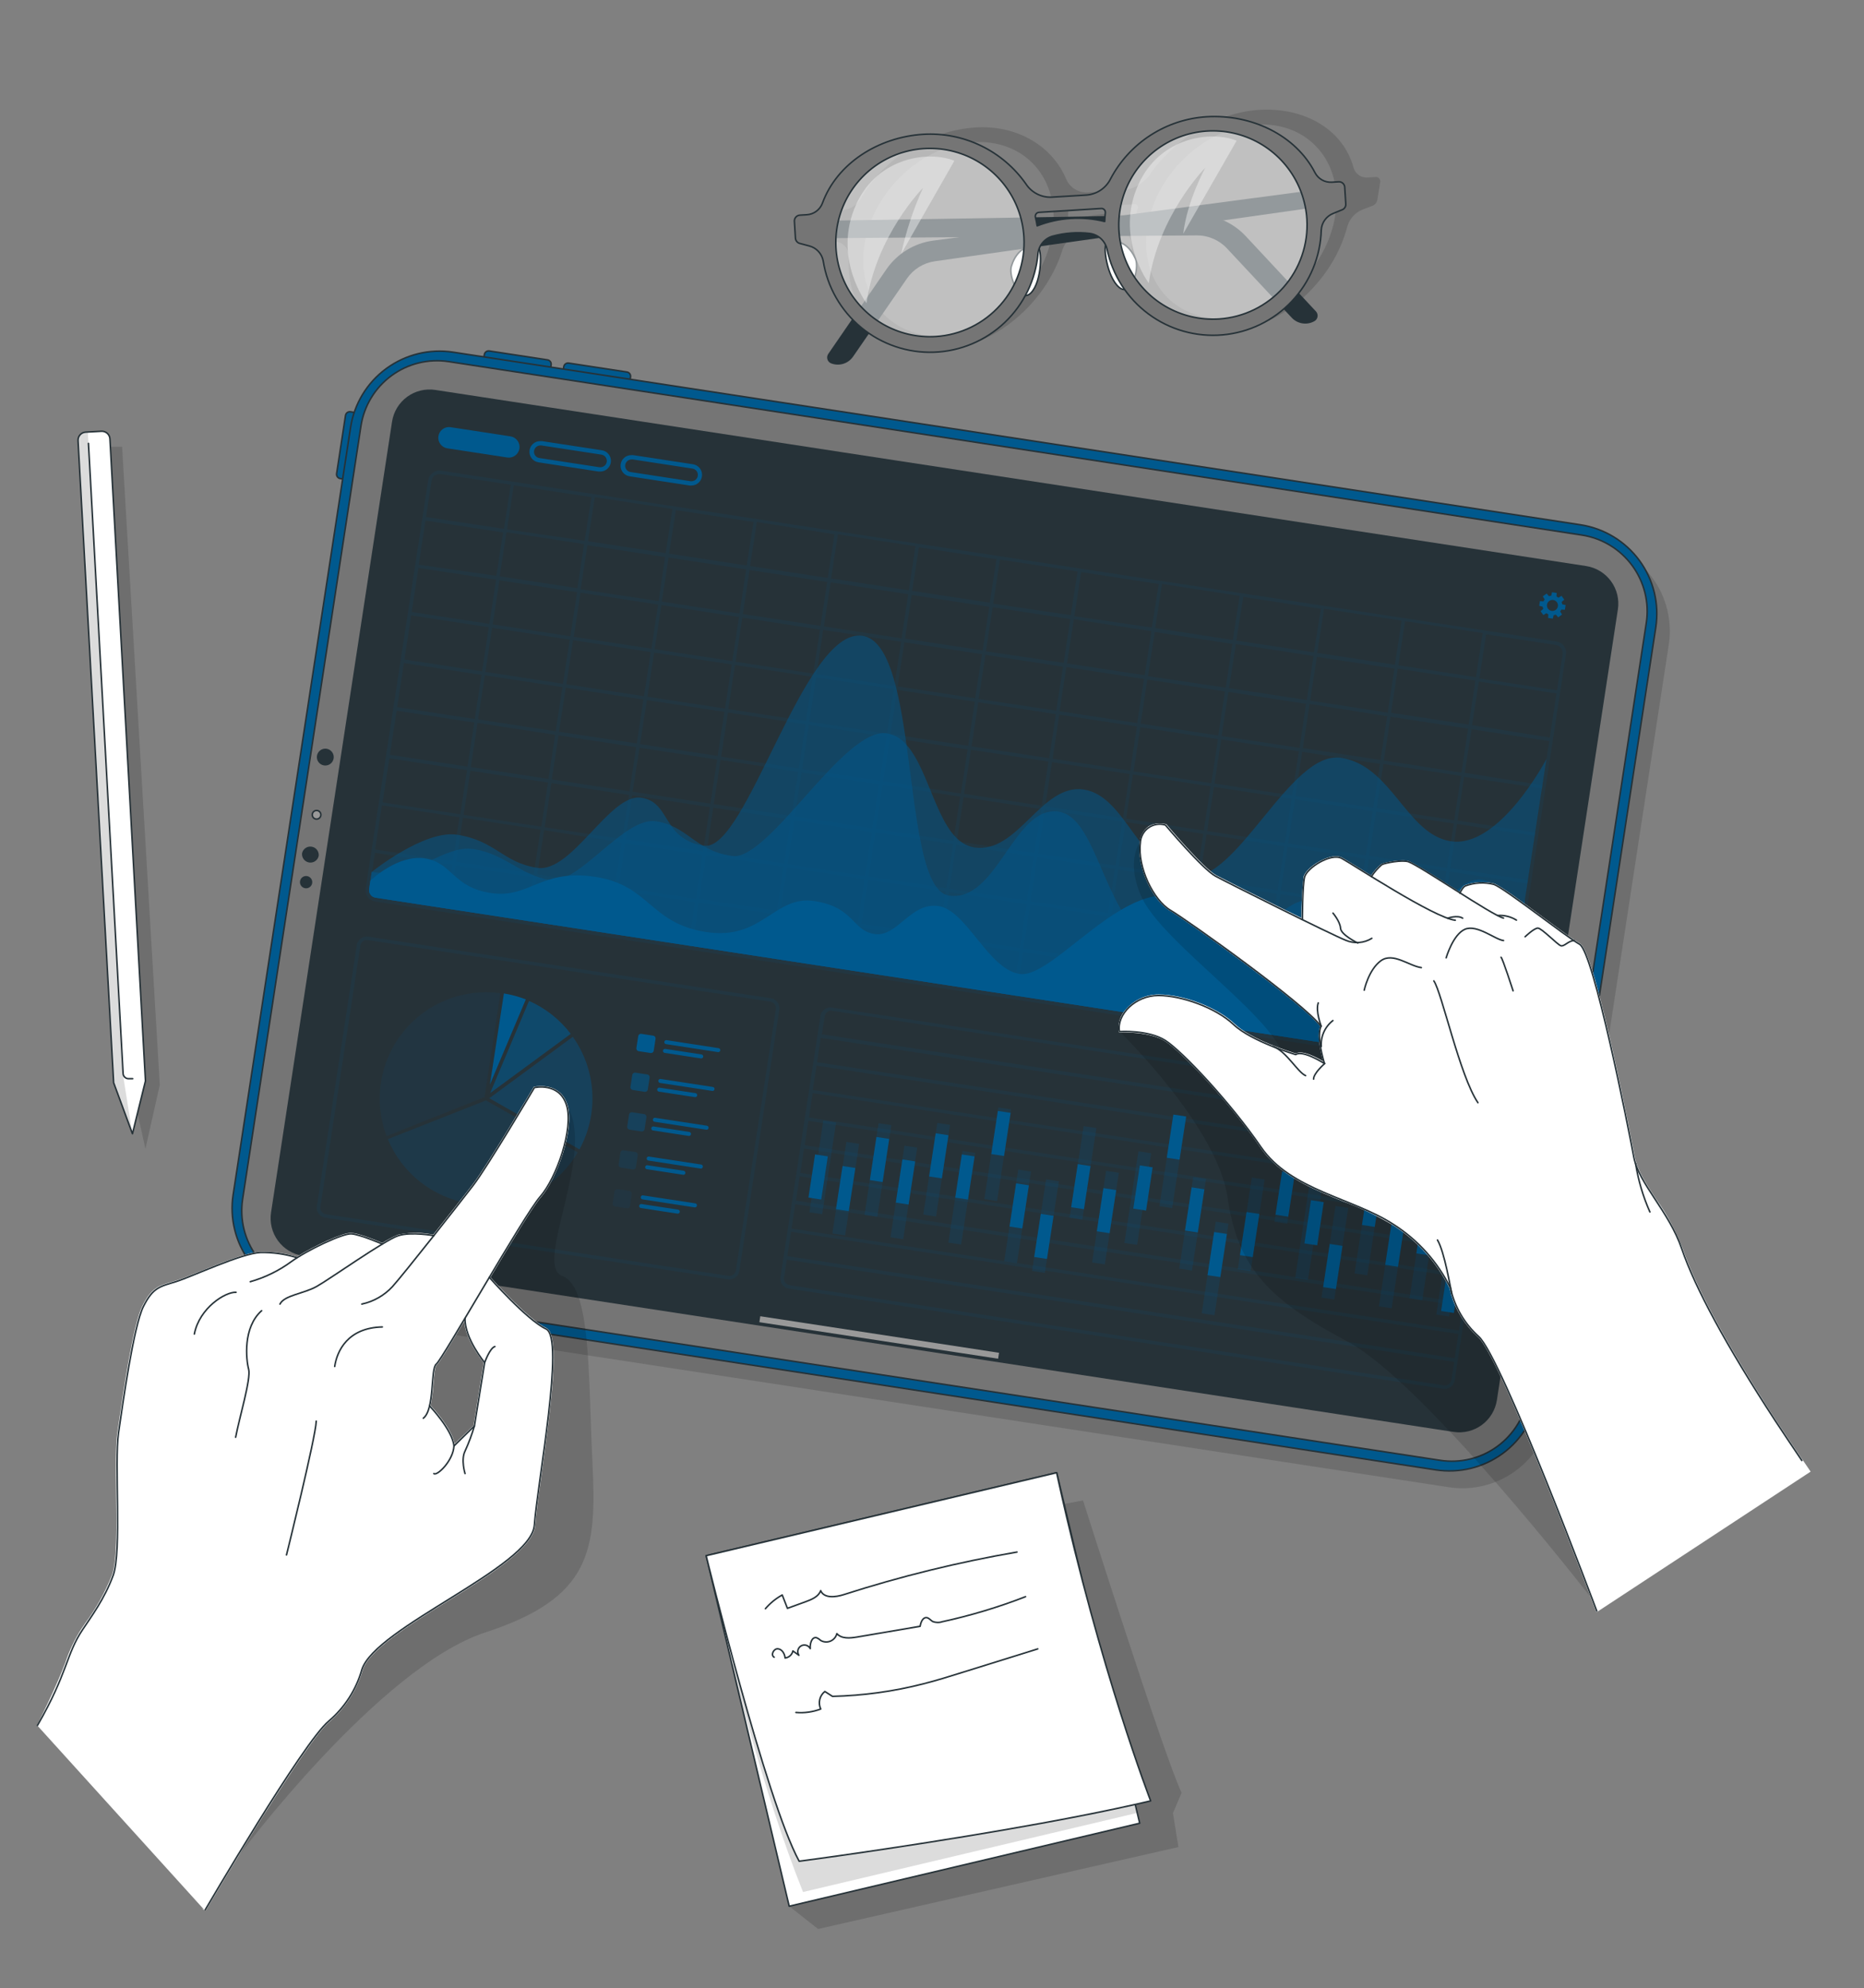 <svg width="1220" height="1301" viewBox="0 0 1220 1301" fill="none" xmlns="http://www.w3.org/2000/svg">
<rect x="0" y="0" width="1220" height="1301" fill="#808080" stroke="none"/>
<path opacity="0.2" d="M471.559 1026.17L708.863 981.928C708.863 981.928 762.549 1151.32 773.377 1173.23L767.708 1186.52L771.279 1208.77L535.448 1262.4L516.542 1247.49L471.559 1026.17Z" fill="black" fill-opacity="0.7"/>
<path d="M691.623 963.773L462.219 1018.09L516.532 1247.49L745.936 1193.18L691.623 963.773Z" fill="white"/>
<mask id="mask0_901_4934" style="mask-type:luminance" maskUnits="userSpaceOnUse" x="462" y="963" width="284" height="285">
<path d="M691.623 963.773L462.219 1018.09L516.532 1247.49L745.936 1193.18L691.623 963.773Z" fill="white"/>
</mask>
<g mask="url(#mask0_901_4934)">
<path opacity="0.2" d="M706.282 1025.66L744.35 1186.41L525.583 1238.2C499.222 1172.24 479.068 1089.19 479.068 1089.19L706.282 1025.66Z" fill="black" fill-opacity="0.7"/>
</g>
<path d="M691.623 963.773L462.219 1018.09L516.532 1247.49L745.936 1193.18L691.623 963.773Z" stroke="#263238" stroke-linecap="round" stroke-linejoin="round"/>
<path d="M753.109 1178.56C695.767 1192.13 614.559 1204.89 565.579 1212.09C540.068 1215.83 523.061 1218.04 523.061 1218.04C501.349 1178.36 462.176 1018.1 462.176 1018.1L691.572 963.787C692.026 965.743 692.423 967.699 692.848 969.626C720.201 1093.58 753.109 1178.56 753.109 1178.56Z" fill="white"/>
<mask id="mask1_901_4934" style="mask-type:luminance" maskUnits="userSpaceOnUse" x="462" y="963" width="292" height="256">
<path d="M753.109 1178.56C695.767 1192.13 614.559 1204.89 565.579 1212.09C540.068 1215.83 523.061 1218.04 523.061 1218.04C501.349 1178.36 462.176 1018.1 462.176 1018.1L691.572 963.787C692.026 965.743 692.423 967.699 692.848 969.626C720.201 1093.58 753.109 1178.56 753.109 1178.56Z" fill="white"/>
</mask>
<g mask="url(#mask1_901_4934)">
<path opacity="0.4" d="M753.109 1178.56C695.767 1192.13 614.559 1204.89 565.578 1212.09C528.73 1187.63 519.914 1163.65 520.368 1140.77C520.85 1113.62 639.162 1140.15 663.879 1113.25C681.51 1094.06 680.886 1012.63 692.904 969.626C720.201 1093.58 753.109 1178.56 753.109 1178.56Z" fill="white"/>
</g>
<path d="M753.109 1178.56C695.767 1192.13 614.559 1204.89 565.579 1212.09C540.068 1215.83 523.061 1218.04 523.061 1218.04C501.349 1178.36 462.176 1018.1 462.176 1018.1L691.572 963.787C692.026 965.743 692.423 967.699 692.848 969.626C720.201 1093.58 753.109 1178.56 753.109 1178.56Z" stroke="#263238" stroke-linecap="round" stroke-linejoin="round"/>
<path d="M500.951 1052.79C504.063 1049.16 507.797 1046.12 511.977 1043.81L515.379 1052.54L527.255 1048.23C531.224 1046.78 535.759 1044.91 537.148 1040.97C539.33 1046.16 546.87 1045.28 552.227 1043.58C589.319 1031.64 627.206 1022.33 665.608 1015.72" stroke="#263238" stroke-linecap="round" stroke-linejoin="round"/>
<path d="M506.706 1084.54C504.24 1083.26 506.281 1078.87 509.059 1079.04C511.837 1079.21 513.622 1082.27 513.849 1085.05C515.078 1084.91 516.233 1084.39 517.149 1083.56C518.065 1082.73 518.696 1081.64 518.951 1080.43L522.891 1083.26C522.563 1082.77 522.339 1082.22 522.232 1081.64C522.125 1081.06 522.137 1080.47 522.269 1079.9C522.401 1079.32 522.648 1078.78 522.997 1078.31C523.345 1077.83 523.787 1077.44 524.296 1077.14C524.804 1076.84 525.368 1076.65 525.952 1076.58C526.536 1076.51 527.129 1076.56 527.693 1076.73C528.257 1076.9 528.781 1077.18 529.233 1077.56C529.684 1077.93 530.053 1078.4 530.318 1078.92C530.034 1075.69 531.281 1071.04 534.428 1071.78C535.408 1072.19 536.303 1072.77 537.064 1073.51C538.024 1074.1 539.109 1074.45 540.23 1074.53C541.352 1074.62 542.477 1074.44 543.516 1074.01C544.555 1073.58 545.477 1072.91 546.208 1072.05C546.939 1071.2 547.457 1070.18 547.722 1069.09C550.811 1072.6 556.225 1072.12 560.959 1071.33L602.229 1064.3C602.626 1061.69 603.93 1058.35 606.538 1058.63C608.04 1058.86 609.032 1060.3 610.336 1061.1C612.345 1061.94 614.592 1062.02 616.657 1061.32C635.248 1057.29 653.492 1051.81 671.221 1044.91" stroke="#263238" stroke-linecap="round" stroke-linejoin="round"/>
<path d="M520.936 1120.68C526.449 1121.16 532 1120.39 537.177 1118.44C536.261 1116.5 536.029 1114.31 536.518 1112.23C537.007 1110.14 538.189 1108.28 539.87 1106.96L544.859 1110.16C564.948 1109.68 584.917 1106.93 604.383 1101.94C613.085 1099.73 621.702 1097.04 630.291 1094.34L679.214 1079.09" stroke="#263238" stroke-linecap="round" stroke-linejoin="round"/>
<path opacity="0.2" d="M900.023 115.873L895.459 116.157C893.357 116.401 891.237 115.882 889.484 114.697C887.732 113.511 886.462 111.736 885.907 109.694C878.934 84.325 853.423 70.068 823.973 71.91C797.385 73.554 769.352 90.334 753.11 113.521C751.114 116.56 748.471 119.12 745.368 121.016C742.266 122.913 738.783 124.099 735.168 124.49L712.492 125.907C709.395 126.193 706.289 125.478 703.63 123.865C700.972 122.252 698.901 119.828 697.724 116.95C688.568 95.323 665.354 81.746 638.738 83.39C609.231 85.204 578.731 102.92 563.567 129.677C562.368 131.831 560.668 133.664 558.61 135.021C556.553 136.377 554.198 137.218 551.747 137.472L547.183 137.756C546.113 137.873 545.109 138.335 544.322 139.071C543.535 139.806 543.008 140.777 542.818 141.837L541.032 153.175C540.923 153.556 540.894 153.954 540.948 154.346C541.003 154.738 541.138 155.115 541.346 155.451C541.555 155.787 541.831 156.077 542.158 156.3C542.484 156.523 542.854 156.675 543.243 156.747L548.742 158.419C550.875 159.054 552.72 160.41 553.961 162.257C555.203 164.103 555.763 166.324 555.545 168.538C553.618 204.848 579.242 231.521 615.722 229.282C650.898 227.099 684.373 198.697 695.315 163.691C696.239 160.857 697.852 158.297 700.009 156.239C702.165 154.181 704.799 152.69 707.673 151.9C715.471 149.845 723.585 149.268 731.596 150.199C734.148 150.497 736.495 151.743 738.171 153.692C739.846 155.64 740.727 158.147 740.638 160.715C740.638 195.154 765.667 219.985 800.9 217.802C837.437 215.591 872.074 185.29 881.768 148.442C882.466 145.891 883.749 143.538 885.516 141.57C887.282 139.601 889.483 138.072 891.944 137.104L898.095 134.751C898.954 134.458 899.72 133.941 900.313 133.254C900.906 132.566 901.305 131.733 901.468 130.839L903.282 119.501C903.43 119.032 903.452 118.532 903.348 118.051C903.243 117.57 903.015 117.125 902.686 116.758C902.357 116.392 901.939 116.118 901.472 115.963C901.005 115.808 900.505 115.777 900.023 115.873ZM617.281 219.701C583.267 221.799 560.279 195.098 565.778 160.177C571.277 125.255 603.363 94.983 637.292 93.027C671.221 91.071 694.294 117.631 688.767 152.552C683.24 187.473 651.21 217.604 617.281 219.701ZM698.886 145.182C699.018 143.292 699.075 141.337 699.056 139.315C699.091 138.507 699.413 137.738 699.963 137.146C700.514 136.553 701.257 136.177 702.061 136.083L742.651 133.589C743.003 133.555 743.358 133.614 743.681 133.759C744.004 133.905 744.283 134.131 744.492 134.417C744.701 134.703 744.831 135.038 744.871 135.39C744.911 135.742 744.859 136.098 744.72 136.423C744.096 138.379 743.529 140.335 743.019 142.319C725.559 137.245 708.127 141.809 698.886 145.182ZM802.402 208.221C768.388 210.319 745.4 183.618 750.928 148.697C756.455 113.776 788.485 83.503 822.414 81.547C856.343 79.592 879.416 106.151 873.917 141.072C868.418 175.993 836.416 206.124 802.402 208.221Z" fill="black" fill-opacity="0.7"/>
<path d="M870.911 122.931L610.817 157.455C604.675 158.271 598.773 160.365 593.49 163.602C588.208 166.838 583.662 171.147 580.147 176.248L542.08 231.634C541.731 232.149 541.502 232.736 541.412 233.351C541.321 233.967 541.37 234.595 541.555 235.188C541.74 235.782 542.057 236.326 542.481 236.781C542.906 237.236 543.427 237.588 544.007 237.814C546.557 238.794 549.363 238.886 551.971 238.073C554.579 237.26 556.837 235.591 558.378 233.335L593.583 182.314C595.677 179.26 598.384 176.674 601.532 174.722C604.679 172.77 608.198 171.495 611.865 170.976L871.846 134.127L870.911 122.931Z" fill="#263238"/>
<path d="M520.027 144.814L782.332 140.477C788.536 140.39 794.688 141.606 800.391 144.047C806.094 146.489 811.221 150.101 815.439 154.649L861.302 203.8C861.725 204.255 862.039 204.8 862.221 205.394C862.403 205.988 862.447 206.615 862.352 207.229C862.257 207.843 862.023 208.427 861.669 208.938C861.316 209.448 860.851 209.872 860.31 210.177C857.936 211.53 855.176 212.042 852.475 211.631C849.774 211.219 847.291 209.908 845.429 207.91L803.053 162.558C800.517 159.84 797.444 157.68 794.028 156.216C790.611 154.752 786.928 154.016 783.211 154.054L520.623 156.038L520.027 144.814Z" fill="#263238"/>
<path d="M679.015 161.509C682.247 162.104 682.105 184.185 674.792 191.64C667.479 199.094 659.996 180.954 661.895 174.434C663.794 167.915 668.896 159.581 679.015 161.509Z" fill="white" stroke="#263238" stroke-linecap="round" stroke-linejoin="round"/>
<path d="M724.595 158.674C721.477 159.695 724.34 181.35 732.503 188.068C740.666 194.786 745.882 175.625 743.189 169.417C740.496 163.21 734.374 155.528 724.595 158.674Z" fill="white" stroke="#263238" stroke-linecap="round" stroke-linejoin="round"/>
<path opacity="0.5" d="M562.092 109.836C575.811 98.101 604.865 78.118 636.668 97.137C668.471 116.157 679.441 136.82 672.921 164.797C666.402 192.773 646.362 230.189 599.224 223.67C552.086 217.15 519.489 146.288 562.092 109.836Z" fill="white"/>
<path opacity="0.5" d="M747.553 100.794C761.272 89.059 790.298 69.047 822.101 88.067C853.904 107.086 864.902 127.75 858.354 155.726C851.806 183.703 831.823 221.118 784.657 214.599C737.491 208.08 704.922 137.104 747.553 100.794Z" fill="white"/>
<path d="M876.325 118.963L871.762 119.246C869.501 119.396 867.246 118.882 865.273 117.77C863.299 116.657 861.693 114.993 860.65 112.982C848.008 88.379 819.068 74.603 789.561 76.417C776.529 77.267 763.93 81.438 752.966 88.533C742.001 95.627 733.034 105.41 726.918 116.95C725.451 119.951 723.224 122.515 720.46 124.389C717.695 126.264 714.489 127.383 711.159 127.636L688.483 129.025C685.139 129.201 681.808 128.495 678.823 126.978C675.838 125.46 673.304 123.185 671.476 120.38C663.981 109.683 653.873 101.082 642.114 95.396C630.355 89.71 617.337 87.129 604.298 87.897C574.791 89.739 547.778 106.973 538.282 132.965C537.492 135.087 536.101 136.933 534.279 138.278C532.457 139.622 530.282 140.406 528.021 140.533L523.458 140.817C522.462 140.882 521.533 141.34 520.875 142.089C520.216 142.838 519.881 143.818 519.943 144.813L520.623 155.896C520.681 156.725 521.009 157.512 521.557 158.137C522.104 158.761 522.842 159.189 523.656 159.354L529.609 160.942C531.917 161.526 534.01 162.761 535.638 164.499C537.266 166.238 538.361 168.407 538.792 170.749C541.496 187.842 550.36 203.355 563.715 214.362C577.069 225.369 593.989 231.108 611.284 230.498C628.578 229.888 645.052 222.97 657.597 211.05C670.142 199.129 677.892 183.03 679.384 165.789C679.694 163.112 680.813 160.593 682.59 158.568C684.367 156.543 686.719 155.106 689.333 154.451C697.112 152.397 705.208 151.82 713.199 152.75C715.902 153.097 718.435 154.26 720.461 156.083C722.487 157.906 723.909 160.303 724.537 162.954C728.064 179.965 737.716 195.089 751.66 205.45C765.605 215.812 782.87 220.69 800.175 219.158C817.48 217.626 833.619 209.79 845.526 197.14C857.433 184.489 864.278 167.905 864.76 150.539C864.888 148.17 865.693 145.888 867.08 143.964C868.467 142.039 870.377 140.554 872.584 139.683L878.253 137.359C879.038 137.094 879.716 136.579 880.181 135.893C880.647 135.208 880.876 134.388 880.832 133.56L880.123 122.478C880.072 121.513 879.647 120.606 878.937 119.95C878.228 119.293 877.291 118.939 876.325 118.963ZM612.489 220.24C600.319 220.997 588.198 218.128 577.66 211.993C567.122 205.859 558.64 196.736 553.289 185.779C547.938 174.823 545.957 162.525 547.599 150.442C549.24 138.359 554.429 127.035 562.509 117.903C570.589 108.771 581.197 102.241 592.99 99.14C604.783 96.039 617.23 96.507 628.757 100.484C640.284 104.46 650.372 111.768 657.744 121.48C665.116 131.193 669.441 142.874 670.172 155.046C671.126 171.33 665.594 187.33 654.785 199.547C643.976 211.764 628.769 219.204 612.489 220.24ZM678.817 147.79C678.505 145.862 678.137 143.963 677.683 142.121C677.595 141.756 677.589 141.376 677.664 141.009C677.74 140.641 677.895 140.295 678.12 139.995C678.345 139.694 678.633 139.447 678.964 139.271C679.295 139.094 679.661 138.993 680.036 138.974L720.626 136.452C721.009 136.406 721.398 136.448 721.762 136.574C722.127 136.701 722.458 136.908 722.731 137.181C723.004 137.454 723.211 137.785 723.338 138.15C723.464 138.514 723.506 138.903 723.46 139.286C723.262 141.157 723.12 143.084 723.035 144.955C708.386 141.306 692.964 142.296 678.902 147.79H678.817ZM797.696 208.76C785.526 209.518 773.405 206.648 762.866 200.514C752.328 194.379 743.847 185.256 738.495 174.3C733.144 163.343 731.164 151.045 732.805 138.962C734.447 126.88 739.636 115.556 747.716 106.423C755.796 97.291 766.403 90.761 778.196 87.66C789.989 84.56 802.437 85.027 813.964 89.004C825.491 92.981 835.579 100.288 842.951 110C850.323 119.713 854.648 131.395 855.378 143.566C856.341 159.839 850.823 175.83 840.03 188.047C829.238 200.263 814.048 207.71 797.781 208.76H797.696Z" fill="#757575" stroke="#263238" stroke-linecap="round" stroke-linejoin="round"/>
<path opacity="0.4" d="M567.137 198.442C567.137 198.442 544.461 168.425 560.447 133.561C574.875 102.211 608.634 98.639 624.649 105.215L589.813 166.214C593.017 151.315 597.816 136.803 604.127 122.931C604.127 122.931 573.344 154.111 567.137 198.442Z" fill="white"/>
<path opacity="0.4" d="M751.89 185.29C751.89 185.29 729.214 155.301 745.201 120.437C759.629 89.059 793.388 85.487 809.374 92.092L774.425 152.977C777.061 131.123 788.881 109.751 788.881 109.751C788.881 109.751 758.07 140.902 751.89 185.29Z" fill="white"/>
<path opacity="0.2" d="M86.972 714.889L95.192 751.823L104.574 710.014L79.914 292.406H63.105L86.972 714.889Z" fill="black" fill-opacity="0.7"/>
<path d="M71.95 287.333L95.193 707.406L86.689 741.959L74.388 708.568L51.088 288.466C51.034 287.767 51.12 287.064 51.342 286.398C51.563 285.732 51.915 285.117 52.377 284.589C52.839 284.061 53.401 283.631 54.032 283.323C54.662 283.016 55.348 282.837 56.048 282.797L66.394 282.23C67.096 282.192 67.798 282.295 68.46 282.532C69.121 282.769 69.729 283.136 70.246 283.612C70.764 284.087 71.181 284.661 71.474 285.3C71.766 285.939 71.928 286.63 71.95 287.333Z" fill="white"/>
<mask id="mask2_901_4934" style="mask-type:luminance" maskUnits="userSpaceOnUse" x="51" y="282" width="45" height="460">
<path d="M71.95 287.333L95.193 707.406L86.689 741.959L74.388 708.568L51.088 288.466C51.034 287.767 51.12 287.064 51.342 286.398C51.563 285.732 51.915 285.117 52.377 284.589C52.839 284.061 53.401 283.631 54.032 283.323C54.662 283.016 55.348 282.837 56.048 282.797L66.394 282.23C67.096 282.192 67.798 282.295 68.46 282.532C69.121 282.769 69.729 283.136 70.246 283.612C70.764 284.087 71.181 284.661 71.474 285.3C71.766 285.939 71.928 286.63 71.95 287.333Z" fill="white"/>
</mask>
<g mask="url(#mask2_901_4934)">
<path opacity="0.2" d="M86.633 741.959L74.331 708.568L51.088 288.466C51.034 287.767 51.12 287.064 51.342 286.398C51.563 285.732 51.915 285.117 52.377 284.589C52.839 284.061 53.401 283.631 54.032 283.323C54.662 283.016 55.348 282.837 56.048 282.797H57.494L80.907 705.961L86.633 741.959Z" fill="black" fill-opacity="0.7"/>
</g>
<path d="M71.95 287.333L95.193 707.406L86.689 741.959L74.388 708.568L51.088 288.466C51.034 287.767 51.12 287.064 51.342 286.398C51.563 285.732 51.915 285.117 52.377 284.589C52.839 284.061 53.401 283.631 54.032 283.323C54.662 283.016 55.348 282.837 56.048 282.797L66.394 282.23C67.096 282.192 67.798 282.295 68.46 282.532C69.121 282.769 69.729 283.136 70.246 283.612C70.764 284.087 71.181 284.661 71.474 285.3C71.766 285.939 71.928 286.63 71.95 287.333Z" stroke="#263238" stroke-linecap="round" stroke-linejoin="round"/>
<path d="M57.891 290.167L80.567 702.559C80.592 703.028 80.71 703.488 80.913 703.912C81.116 704.335 81.401 704.715 81.751 705.028C82.102 705.342 82.51 705.583 82.954 705.738C83.397 705.893 83.867 705.959 84.337 705.932H86.831" fill="white"/>
<path d="M57.891 290.167L80.567 702.559C80.592 703.028 80.71 703.488 80.913 703.912C81.116 704.335 81.401 704.715 81.751 705.028C82.102 705.342 82.51 705.583 82.954 705.738C83.397 705.893 83.867 705.959 84.337 705.932H86.831" stroke="#263238" stroke-linecap="round" stroke-linejoin="round"/>
<path opacity="0.2" d="M161.097 793.179L237.94 291.103C240.308 275.667 248.709 261.804 261.296 252.561C273.882 243.317 289.624 239.451 305.061 241.811L1042.91 354.766C1050.56 355.931 1057.9 358.592 1064.51 362.595C1071.13 366.598 1076.89 371.865 1081.47 378.095C1086.05 384.326 1089.36 391.397 1091.2 398.906C1093.05 406.415 1093.4 414.214 1092.23 421.858L1015.36 923.934C1014.2 931.583 1011.54 938.928 1007.54 945.549C1003.54 952.17 998.277 957.937 992.046 962.52C985.814 967.104 978.74 970.414 971.228 972.26C963.716 974.107 955.913 974.455 948.267 973.283L210.389 860.3C194.953 857.931 181.09 849.531 171.847 836.944C162.603 824.357 158.737 808.615 161.097 793.179Z" fill="black" fill-opacity="0.7"/>
<path d="M220.313 309.992L226.148 271.858C226.262 271.115 226.666 270.448 227.272 270.003C227.878 269.558 228.636 269.372 229.379 269.485L245.462 271.946L238.773 315.656L222.691 313.195C221.952 313.082 221.288 312.682 220.843 312.082C220.398 311.483 220.208 310.732 220.313 309.992Z" fill="#00598E" stroke="#263238" stroke-linecap="round" stroke-linejoin="round"/>
<path d="M320.215 229.677L358.349 235.513C359.092 235.626 359.76 236.031 360.205 236.637C360.65 237.242 360.836 238 360.722 238.743L358.261 254.826L314.552 248.138L317.013 232.055C317.126 231.317 317.525 230.653 318.125 230.207C318.725 229.762 319.476 229.572 320.215 229.677Z" fill="#00598E" stroke="#263238" stroke-linecap="round" stroke-linejoin="round"/>
<path d="M372.188 237.615L410.322 243.45C411.065 243.564 411.732 243.968 412.177 244.574C412.622 245.18 412.809 245.938 412.695 246.681L410.234 262.764L366.524 256.075L368.985 239.993C369.098 239.254 369.498 238.59 370.098 238.145C370.697 237.7 371.449 237.51 372.188 237.615Z" fill="#00598E" stroke="#263238" stroke-linecap="round" stroke-linejoin="round"/>
<path d="M152.593 781.84L229.436 279.764C231.804 264.329 240.205 250.466 252.792 241.222C265.378 231.979 281.121 228.112 296.557 230.472L1034.41 343.427C1042.05 344.593 1049.39 347.254 1056.01 351.257C1062.62 355.26 1068.39 360.527 1072.97 366.757C1077.55 372.988 1080.85 380.059 1082.7 387.568C1084.55 395.077 1084.9 402.876 1083.73 410.52L1006.86 912.596C1005.7 920.245 1003.04 927.589 999.041 934.21C995.04 940.831 989.773 946.599 983.542 951.182C977.31 955.766 970.236 959.075 962.724 960.922C955.212 962.769 947.41 963.117 939.763 961.945L201.885 848.962C186.449 846.593 172.586 838.192 163.343 825.606C154.099 813.019 150.233 797.277 152.593 781.84Z" fill="#00598E" stroke="#263238" stroke-linecap="round" stroke-linejoin="round"/>
<path d="M942.655 955.681L200.978 842.159C194.438 841.162 188.159 838.887 182.499 835.463C176.84 832.038 171.91 827.532 167.993 822.201C164.076 816.87 161.248 810.82 159.671 804.395C158.093 797.971 157.798 791.299 158.801 784.76L236.239 278.829C238.259 265.625 245.44 253.763 256.204 245.854C266.968 237.944 280.434 234.634 293.638 236.652L1035.34 350.174C1048.55 352.207 1060.4 359.396 1068.31 370.162C1076.22 380.929 1079.53 394.394 1077.52 407.601L1000.08 913.503C999.082 920.044 996.804 926.324 993.376 931.984C989.949 937.644 985.44 942.573 980.107 946.49C974.774 950.407 968.721 953.234 962.295 954.811C955.869 956.388 949.195 956.684 942.655 955.681Z" fill="#757575" stroke="#263238" stroke-linecap="round" stroke-linejoin="round"/>
<path d="M209.991 533.708C209.897 534.256 209.644 534.765 209.262 535.17C208.881 535.576 208.389 535.86 207.847 535.987C207.305 536.115 206.738 536.08 206.216 535.887C205.694 535.694 205.24 535.352 204.911 534.903C204.582 534.455 204.393 533.919 204.366 533.363C204.34 532.807 204.478 532.256 204.763 531.778C205.047 531.299 205.467 530.916 205.968 530.674C206.469 530.433 207.031 530.344 207.582 530.42C207.959 530.471 208.322 530.598 208.648 530.793C208.975 530.987 209.259 531.246 209.484 531.553C209.709 531.859 209.87 532.208 209.957 532.579C210.044 532.949 210.056 533.333 209.991 533.708Z" fill="#999999" stroke="#263238" stroke-linecap="round" stroke-linejoin="round"/>
<path d="M208.603 560.097C208.318 561.485 207.51 562.711 206.346 563.52C205.183 564.329 203.753 564.661 202.352 564.446C200.951 564.232 199.686 563.487 198.819 562.366C197.951 561.246 197.547 559.835 197.69 558.425C197.976 557.037 198.784 555.811 199.947 555.002C201.111 554.192 202.541 553.861 203.941 554.076C205.342 554.29 206.607 555.035 207.475 556.155C208.342 557.276 208.746 558.687 208.603 560.097Z" fill="#263238"/>
<path d="M218.326 496.576C218.04 497.964 217.232 499.189 216.069 499.999C214.906 500.808 213.476 501.14 212.075 500.925C210.674 500.71 209.409 499.966 208.541 498.845C207.674 497.725 207.27 496.313 207.413 494.903C207.489 494.158 207.715 493.435 208.079 492.78C208.443 492.124 208.936 491.55 209.528 491.091C210.121 490.632 210.801 490.299 211.527 490.111C212.252 489.923 213.008 489.885 213.749 489.998C214.49 490.112 215.2 490.375 215.836 490.771C216.472 491.168 217.021 491.69 217.449 492.305C217.877 492.92 218.176 493.616 218.326 494.35C218.477 495.084 218.477 495.842 218.326 496.576Z" fill="#263238"/>
<path d="M204.323 577.926C204.202 578.713 203.851 579.446 203.313 580.032C202.776 580.619 202.076 581.033 201.304 581.223C200.531 581.412 199.719 581.368 198.971 581.097C198.223 580.825 197.573 580.338 197.101 579.696C196.63 579.055 196.36 578.289 196.324 577.494C196.289 576.699 196.49 575.911 196.901 575.23C197.313 574.549 197.918 574.006 198.638 573.668C199.359 573.331 200.164 573.215 200.95 573.334C201.474 573.414 201.976 573.596 202.429 573.87C202.882 574.144 203.276 574.504 203.589 574.931C203.902 575.357 204.129 575.841 204.255 576.355C204.381 576.869 204.404 577.403 204.323 577.926Z" fill="#263238"/>
<path d="M1058.9 398.899L979.73 916.253C978.731 922.773 975.184 928.629 969.869 932.536C964.554 936.442 957.906 938.079 951.385 937.086L330.033 841.989L316.569 840.061L265.916 832.295L241.398 828.553L205.967 823.054L198.228 821.864C191.708 820.864 185.852 817.318 181.945 812.003C178.039 806.688 176.402 800.039 177.395 793.518L256.591 275.995C257.082 272.765 258.205 269.665 259.896 266.871C261.588 264.076 263.814 261.643 266.447 259.711C269.08 257.778 272.068 256.384 275.241 255.608C278.414 254.832 281.708 254.69 284.936 255.189L516.884 290.677L551.975 296.063L585.507 301.193L628.591 307.769L644.181 310.15L1038.18 370.44C1041.41 370.948 1044.5 372.086 1047.29 373.791C1050.08 375.496 1052.51 377.734 1054.43 380.377C1056.36 383.02 1057.74 386.016 1058.51 389.194C1059.27 392.372 1059.41 395.669 1058.9 398.899Z" fill="#263238"/>
<g opacity="0.1">
<path d="M476.435 837.227L212.826 796.891C211.113 796.626 209.576 795.692 208.55 794.295C207.525 792.897 207.095 791.15 207.356 789.437L233.518 618.431C233.79 616.716 234.73 615.178 236.132 614.153C237.534 613.128 239.284 612.699 241.001 612.96L504.61 653.295C505.46 653.423 506.276 653.718 507.012 654.162C507.747 654.607 508.387 655.192 508.896 655.885C509.404 656.578 509.771 657.364 509.974 658.199C510.177 659.034 510.214 659.901 510.081 660.75L483.918 831.756C483.787 832.607 483.489 833.424 483.042 834.159C482.595 834.895 482.007 835.535 481.311 836.043C480.616 836.551 479.828 836.918 478.991 837.121C478.155 837.324 477.286 837.36 476.435 837.227ZM240.746 615.228C240.193 615.144 239.629 615.169 239.086 615.303C238.543 615.437 238.032 615.676 237.582 616.008C237.131 616.34 236.751 616.757 236.462 617.236C236.174 617.715 235.982 618.246 235.899 618.8L209.737 789.777C209.652 790.33 209.678 790.894 209.811 791.437C209.945 791.98 210.185 792.491 210.517 792.941C210.848 793.392 211.266 793.772 211.745 794.061C212.224 794.349 212.755 794.541 213.308 794.624L476.775 834.959C477.328 835.043 477.892 835.018 478.435 834.884C478.978 834.75 479.49 834.511 479.94 834.179C480.39 833.847 480.771 833.43 481.059 832.951C481.348 832.472 481.539 831.941 481.622 831.387L507.813 660.41C507.977 659.291 507.694 658.153 507.026 657.241C506.358 656.329 505.358 655.716 504.242 655.535L240.746 615.228Z" fill="#00598E"/>
</g>
<path opacity="0.4" d="M320.254 718.716L379.268 752.192C385.517 740.732 388.421 727.747 387.649 714.717C386.878 701.687 382.461 689.136 374.903 678.494L320.254 718.716Z" fill="#00598E"/>
<path opacity="0.6" d="M320.82 715.343L373.542 676.595C366.417 667.209 357.025 659.787 346.246 655.025L335.843 679.685L320.82 715.343Z" fill="#00598E"/>
<path d="M329.807 650.149L320.68 709.674L344.149 654.033C339.52 652.234 334.712 650.932 329.807 650.149Z" fill="#00598E"/>
<path opacity="0.1" d="M317.136 718.007L327.539 649.979C315.592 648.347 303.425 649.846 292.232 654.332C281.039 658.817 271.203 666.134 263.69 675.566C256.176 684.997 251.242 696.219 249.372 708.131C247.501 720.044 248.758 732.238 253.02 743.518L317.136 718.007Z" fill="#00598E"/>
<path opacity="0.2" d="M307.612 787.623C321.366 789.726 335.435 787.661 348.005 781.695C360.574 775.728 371.069 766.134 378.135 754.147L318.072 720.133L253.842 745.502C258.427 756.553 265.785 766.235 275.204 773.614C284.622 780.992 295.785 785.817 307.612 787.623Z" fill="#00598E"/>
<path d="M427.571 677.776L419.753 676.58C418.779 676.431 417.867 677.1 417.718 678.075L416.522 685.893C416.373 686.867 417.042 687.779 418.017 687.928L425.834 689.124C426.809 689.273 427.72 688.604 427.87 687.629L429.066 679.812C429.215 678.837 428.546 677.926 427.571 677.776Z" fill="#00598E"/>
<path d="M470.058 688.557L435.902 683.313C435.73 683.289 435.564 683.23 435.415 683.141C435.266 683.052 435.136 682.934 435.033 682.794C434.93 682.655 434.856 682.495 434.815 682.326C434.775 682.157 434.768 681.982 434.796 681.811C434.821 681.639 434.879 681.473 434.968 681.324C435.057 681.175 435.175 681.045 435.315 680.942C435.455 680.839 435.614 680.765 435.783 680.724C435.952 680.684 436.127 680.677 436.299 680.705L470.313 685.949C470.485 685.973 470.65 686.031 470.8 686.12C470.949 686.21 471.079 686.327 471.182 686.467C471.285 686.607 471.359 686.767 471.399 686.935C471.44 687.104 471.446 687.28 471.418 687.451C471.358 687.766 471.189 688.05 470.94 688.252C470.691 688.455 470.378 688.562 470.058 688.557Z" fill="#00598E"/>
<path d="M458.748 692.667L435.023 689.039C434.851 689.015 434.685 688.956 434.536 688.867C434.387 688.778 434.257 688.66 434.154 688.52C434.051 688.38 433.977 688.221 433.936 688.052C433.896 687.883 433.889 687.708 433.918 687.536C433.973 687.192 434.162 686.884 434.443 686.677C434.724 686.47 435.075 686.382 435.42 686.431L459.145 690.059C459.317 690.083 459.482 690.142 459.632 690.231C459.781 690.32 459.911 690.438 460.014 690.578C460.117 690.718 460.191 690.877 460.231 691.046C460.272 691.215 460.278 691.39 460.25 691.561C460.226 691.733 460.168 691.899 460.079 692.048C459.99 692.197 459.872 692.327 459.732 692.43C459.592 692.533 459.433 692.607 459.264 692.648C459.095 692.689 458.919 692.695 458.748 692.667Z" fill="#00598E"/>
<path opacity="0.6" d="M423.688 703.173L415.871 701.977C414.896 701.827 413.985 702.497 413.835 703.472L412.639 711.289C412.49 712.264 413.159 713.175 414.134 713.324L421.952 714.52C422.926 714.67 423.838 714 423.987 713.025L425.183 705.208C425.332 704.233 424.663 703.322 423.688 703.173Z" fill="#00598E"/>
<path d="M466.175 713.926L431.99 708.71C431.649 708.648 431.345 708.457 431.14 708.178C430.934 707.899 430.843 707.552 430.885 707.208C430.941 706.864 431.129 706.555 431.41 706.348C431.691 706.142 432.042 706.053 432.387 706.102L466.571 711.346C466.741 711.372 466.903 711.431 467.05 711.52C467.196 711.609 467.324 711.726 467.425 711.864C467.527 712.002 467.6 712.159 467.64 712.326C467.681 712.492 467.689 712.665 467.663 712.834C467.637 713.004 467.577 713.166 467.489 713.313C467.4 713.459 467.283 713.587 467.145 713.688C467.006 713.789 466.85 713.863 466.683 713.903C466.517 713.944 466.344 713.952 466.175 713.926Z" fill="#00598E"/>
<path d="M454.864 718.007L431.083 714.379C430.776 714.287 430.512 714.087 430.341 713.815C430.169 713.544 430.102 713.22 430.15 712.903C430.198 712.586 430.359 712.297 430.603 712.089C430.848 711.881 431.159 711.769 431.48 711.772L455.204 715.4C455.376 715.424 455.542 715.482 455.691 715.571C455.84 715.66 455.97 715.778 456.073 715.918C456.176 716.058 456.25 716.217 456.291 716.386C456.331 716.555 456.338 716.731 456.31 716.902C456.26 717.238 456.082 717.542 455.812 717.749C455.542 717.955 455.202 718.048 454.864 718.007Z" fill="#00598E"/>
<path opacity="0.4" d="M421.578 729.101L413.748 727.914C412.772 727.766 411.861 728.438 411.713 729.414L410.526 737.244C410.378 738.22 411.05 739.131 412.026 739.279L419.856 740.466C420.832 740.613 421.743 739.942 421.891 738.965L423.078 731.136C423.225 730.16 422.554 729.249 421.578 729.101Z" fill="#00598E"/>
<path d="M462.263 739.323L428.249 734.107C427.942 734.015 427.678 733.815 427.507 733.543C427.335 733.272 427.268 732.948 427.316 732.631C427.364 732.314 427.525 732.025 427.769 731.817C428.014 731.609 428.325 731.497 428.646 731.5L462.66 736.715C462.832 736.739 462.997 736.797 463.146 736.886C463.296 736.976 463.426 737.093 463.529 737.233C463.632 737.373 463.706 737.533 463.746 737.702C463.787 737.87 463.793 738.046 463.765 738.217C463.741 738.389 463.683 738.555 463.594 738.704C463.505 738.853 463.387 738.983 463.247 739.086C463.107 739.189 462.948 739.263 462.779 739.304C462.61 739.345 462.434 739.351 462.263 739.323Z" fill="#00598E"/>
<path d="M450.925 743.404L427.2 739.776C426.893 739.684 426.629 739.483 426.458 739.212C426.287 738.941 426.219 738.617 426.267 738.3C426.315 737.983 426.476 737.694 426.721 737.486C426.965 737.278 427.276 737.165 427.597 737.169L451.321 740.797C451.629 740.889 451.892 741.089 452.063 741.361C452.235 741.632 452.303 741.956 452.254 742.273C452.206 742.59 452.045 742.879 451.801 743.087C451.556 743.295 451.245 743.407 450.925 743.404Z" fill="#00598E"/>
<path opacity="0.2" d="M415.924 753.965L408.107 752.769C407.132 752.62 406.221 753.289 406.072 754.264L404.875 762.082C404.726 763.056 405.396 763.968 406.371 764.117L414.188 765.313C415.163 765.462 416.074 764.793 416.223 763.818L417.419 756.001C417.569 755.026 416.899 754.115 415.924 753.965Z" fill="#00598E"/>
<path d="M458.379 764.72L424.365 759.505C424.021 759.449 423.712 759.26 423.505 758.979C423.299 758.698 423.21 758.348 423.259 758.002C423.283 757.83 423.342 757.665 423.431 757.515C423.52 757.366 423.638 757.236 423.778 757.133C423.918 757.03 424.077 756.956 424.246 756.916C424.415 756.875 424.59 756.869 424.762 756.897L458.917 762.112C459.089 762.136 459.255 762.195 459.404 762.284C459.553 762.373 459.683 762.491 459.786 762.631C459.889 762.771 459.963 762.93 460.004 763.099C460.045 763.268 460.051 763.443 460.023 763.615C460.001 763.802 459.939 763.982 459.841 764.142C459.743 764.303 459.611 764.441 459.455 764.546C459.299 764.651 459.122 764.721 458.936 764.751C458.75 764.781 458.56 764.77 458.379 764.72Z" fill="#00598E"/>
<path d="M447.097 768.802L423.373 765.173C423.201 765.149 423.035 765.091 422.886 765.002C422.737 764.913 422.607 764.795 422.504 764.655C422.401 764.515 422.327 764.356 422.286 764.187C422.245 764.018 422.239 763.843 422.267 763.671C422.291 763.499 422.35 763.334 422.439 763.184C422.528 763.035 422.646 762.905 422.786 762.802C422.926 762.699 423.085 762.625 423.254 762.585C423.423 762.544 423.598 762.538 423.769 762.566L447.494 766.194C447.839 766.25 448.147 766.438 448.354 766.719C448.56 767 448.649 767.351 448.6 767.696C448.576 767.868 448.517 768.034 448.428 768.183C448.339 768.332 448.221 768.462 448.081 768.565C447.941 768.668 447.782 768.742 447.613 768.783C447.444 768.823 447.269 768.83 447.097 768.802Z" fill="#00598E"/>
<path opacity="0.1" d="M412.043 779.39L404.226 778.194C403.251 778.045 402.34 778.714 402.191 779.689L400.995 787.506C400.845 788.481 401.515 789.392 402.49 789.541L410.307 790.738C411.282 790.887 412.193 790.217 412.342 789.243L413.538 781.425C413.688 780.45 413.018 779.539 412.043 779.39Z" fill="#00598E"/>
<path d="M454.496 790.117L420.482 784.902C420.138 784.846 419.829 784.657 419.622 784.376C419.416 784.096 419.327 783.745 419.377 783.4C419.401 783.227 419.459 783.062 419.548 782.913C419.637 782.763 419.755 782.634 419.895 782.531C420.035 782.428 420.194 782.354 420.363 782.313C420.532 782.272 420.707 782.266 420.879 782.294L455.035 787.51C455.207 787.534 455.372 787.592 455.521 787.681C455.671 787.77 455.801 787.888 455.904 788.028C456.007 788.168 456.081 788.327 456.121 788.496C456.162 788.665 456.168 788.84 456.14 789.012C456.118 789.199 456.056 789.379 455.958 789.54C455.86 789.7 455.729 789.838 455.573 789.943C455.416 790.048 455.239 790.118 455.053 790.148C454.868 790.178 454.677 790.168 454.496 790.117Z" fill="#00598E"/>
<path d="M443.215 794.199L419.462 790.571C419.293 790.543 419.13 790.483 418.984 790.392C418.838 790.302 418.712 790.183 418.611 790.044C418.511 789.904 418.44 789.746 418.401 789.579C418.362 789.411 418.357 789.238 418.385 789.069C418.405 788.895 418.461 788.727 418.549 788.576C418.637 788.425 418.755 788.293 418.896 788.189C419.037 788.086 419.198 788.012 419.368 787.973C419.539 787.934 419.715 787.931 419.887 787.963L443.612 791.591C443.803 791.593 443.991 791.636 444.164 791.717C444.337 791.797 444.49 791.915 444.614 792.06C444.738 792.205 444.829 792.375 444.881 792.559C444.933 792.742 444.945 792.935 444.917 793.124C444.888 793.312 444.819 793.493 444.715 793.652C444.61 793.812 444.473 793.948 444.311 794.05C444.15 794.152 443.969 794.218 443.78 794.243C443.59 794.269 443.398 794.254 443.215 794.199Z" fill="#00598E"/>
<g opacity="0.1">
<path d="M972.926 724.923L544.463 659.361C542.746 659.1 540.995 659.529 539.593 660.554C538.191 661.579 537.252 663.117 536.979 664.832L535.165 676.623L534.825 678.891L532.388 694.793L532.047 697.06L529.61 712.933L529.27 715.173L526.832 731.074L526.492 733.314L524.054 749.215L523.714 751.483L521.276 767.356L520.936 769.624L518.498 785.497L518.158 787.764L515.721 803.638L515.381 805.905L512.943 821.778L512.603 824.046L510.817 835.838C510.684 836.688 510.72 837.557 510.923 838.394C511.126 839.23 511.492 840.019 512 840.714C512.508 841.409 513.149 841.997 513.884 842.444C514.62 842.892 515.437 843.189 516.288 843.321L944.666 908.883C946.38 909.135 948.123 908.698 949.515 907.667C950.907 906.636 951.834 905.096 952.093 903.384L953.907 891.592L954.247 889.325L956.685 873.452L957.025 871.184L959.462 855.282L959.803 853.043L962.24 837.17L962.58 834.902L965.018 819.029L965.358 816.761L967.796 800.86L968.136 798.621L970.574 782.719L970.914 780.48L973.352 764.607L973.692 762.339L976.129 746.437L976.469 744.17L978.284 732.378C978.546 730.681 978.132 728.949 977.13 727.555C976.128 726.16 974.618 725.215 972.926 724.923ZM949.967 903.044C949.792 904.157 949.185 905.157 948.277 905.826C947.37 906.494 946.235 906.778 945.12 906.615L516.769 841.053C515.648 840.878 514.641 840.268 513.967 839.355C513.293 838.443 513.007 837.301 513.17 836.178L514.984 824.386L951.753 891.252L949.967 903.044ZM952.121 888.871L515.324 822.034L517.761 806.132L954.53 872.998L952.121 888.871ZM954.956 870.73L518.102 804.006L520.539 788.105L957.308 854.942L954.956 870.73ZM957.79 852.59L520.993 785.724L523.43 769.85L960.199 836.688L957.79 852.59ZM960.625 834.449L523.827 767.583L526.265 751.709L963.034 818.576L960.625 834.449ZM963.459 816.308L526.662 749.442L529.1 733.54L965.868 800.406L963.459 816.308ZM966.294 798.139L529.496 731.301L531.934 715.428L968.703 782.265L966.294 798.139ZM969.128 779.998L531.991 713.274L534.428 697.4L971.197 764.238L969.128 779.998ZM971.963 761.885L534.769 695.133L537.206 679.231L973.975 746.097L971.963 761.885ZM537.972 676.85L539.786 665.087C539.869 664.534 540.06 664.003 540.349 663.524C540.637 663.045 541.018 662.627 541.468 662.296C541.918 661.964 542.43 661.724 542.973 661.59C543.516 661.456 544.08 661.431 544.633 661.516L972.473 727.191C973.585 727.366 974.582 727.974 975.246 728.882C975.91 729.791 976.187 730.926 976.016 732.038L974.202 743.83L537.972 676.85Z" fill="#00598E"/>
</g>
<g opacity="0.1">
<path d="M1018.68 419.761L288.735 308.025C287.765 307.876 286.775 307.92 285.822 308.154C284.869 308.389 283.972 308.809 283.182 309.391C282.392 309.973 281.725 310.705 281.218 311.546C280.712 312.386 280.376 313.318 280.231 314.289L239.329 581.498C239.036 583.451 239.527 585.441 240.695 587.034C241.863 588.627 243.614 589.694 245.565 590.001L975.535 701.737C977.489 702.031 979.479 701.54 981.072 700.372C982.665 699.203 983.731 697.453 984.039 695.501L1024.94 428.264C1025.09 427.294 1025.05 426.305 1024.81 425.352C1024.58 424.399 1024.16 423.502 1023.57 422.712C1022.99 421.922 1022.26 421.254 1021.42 420.748C1020.58 420.242 1019.65 419.906 1018.68 419.761ZM423.43 458.168L474.111 465.906L469.689 494.705L418.923 486.939L423.43 458.168ZM416.769 486.513L365.89 478.889L370.312 450.062L421.078 457.828L416.769 486.513ZM476.436 466.303L527.23 474.07L522.808 502.897L472.042 495.13L476.436 466.303ZM739.704 504.286L688.938 496.519L693.332 467.692L744.126 475.459L739.704 504.286ZM746.366 475.941L797.16 483.707L792.738 512.534L741.972 504.768L746.366 475.941ZM582.503 482.687L633.297 490.453L628.875 519.28L578.024 511.259L582.503 482.687ZM575.842 511.032L525.076 503.265L529.384 474.41L580.178 482.177L575.842 511.032ZM635.536 490.68L686.189 498.418L681.767 527.245L631.001 519.479L635.536 490.68ZM688.57 498.787L739.364 506.553L734.942 535.38L684.176 527.614L688.57 498.787ZM686.671 496.179L635.905 488.412L640.298 459.586L691.093 467.38L686.671 496.179ZM633.637 488.072L582.871 480.306L587.265 451.479L638.002 459.217L633.637 488.072ZM580.519 480.079L529.753 472.284L534.146 443.23L584.94 450.997L580.519 480.079ZM527.457 471.802L476.691 464.036L481.084 435.209L531.878 442.975L527.457 471.802ZM522.354 505.164L517.961 533.935L467.195 526.168L471.617 497.341L522.354 505.164ZM524.622 505.505L575.388 513.271L570.966 542.098L520.2 534.331L524.622 505.505ZM577.656 513.611L628.422 521.378L624 550.205L573.262 542.438L577.656 513.611ZM630.689 521.718L681.455 529.513L677.033 558.311L626.267 550.545L630.689 521.718ZM683.723 529.853L734.489 537.619L730.067 566.446L679.301 558.68L683.723 529.853ZM736.756 537.96L787.522 545.726L783.101 574.553L732.335 566.787L736.756 537.96ZM737.097 535.72L741.49 506.893L792.284 514.66L787.863 543.487L737.097 535.72ZM794.524 515L845.318 522.767L840.896 551.594L790.13 543.827L794.524 515ZM847.557 523.107L898.352 530.902L893.93 559.7L843.164 551.934L847.557 523.107ZM847.926 520.868L852.319 492.041L903.142 499.921L898.777 528.634L847.926 520.868ZM845.658 520.527L794.892 512.733L799.286 483.906L850.08 491.701L845.658 520.527ZM799.569 481.666L803.991 452.839L854.757 460.606L850.59 489.433L799.569 481.666ZM797.33 481.326L746.564 473.531L750.957 444.733L801.723 452.499L797.33 481.326ZM744.296 473.191L693.502 465.425L697.924 436.598L748.69 444.364L744.296 473.191ZM691.263 465.085L640.553 457.403L644.975 428.576L695.741 436.343L691.263 465.085ZM638.229 456.949L587.548 449.183L591.942 420.356L642.708 428.151L638.229 456.949ZM585.28 448.899L534.515 441.133L538.795 412.249L589.816 420.016L585.28 448.899ZM532.247 440.793L481.453 433.026L485.874 404.199L536.64 412.051L532.247 440.793ZM479.27 432.601L428.504 424.834L432.898 396.008L483.664 403.802L479.27 432.601ZM478.93 434.869L474.508 463.696L423.742 455.929L428.136 427.102L478.93 434.869ZM421.474 455.589L370.708 447.794L375.102 418.967L425.896 426.762L421.474 455.589ZM368.441 447.454L317.703 439.687L322.097 410.86L372.891 418.627L368.441 447.454ZM368.101 449.721L363.679 478.548L312.913 470.782L317.335 441.955L368.101 449.721ZM363.339 480.901L358.917 509.728L308.151 501.961L312.573 473.134L363.339 480.901ZM365.606 481.27L416.372 489.036L411.951 517.863L361.185 510.068L365.606 481.27ZM418.64 489.376L469.349 497.086L464.927 525.913L414.076 518.09L418.64 489.376ZM464.587 528.266L460.165 557.093L409.399 549.298L413.821 520.471L464.587 528.266ZM466.855 528.606L517.621 536.372L513.284 565.114L462.49 557.348L466.855 528.606ZM519.888 536.712L570.654 544.479L566.233 573.306L515.467 565.539L519.888 536.712ZM572.809 544.706L623.83 552.472L619.408 581.299L568.5 573.618L572.809 544.706ZM625.842 552.812L676.608 560.579L672.186 589.406L621.42 581.639L625.842 552.812ZM678.876 560.919L729.642 568.714L725.22 597.513L674.454 589.746L678.876 560.919ZM731.91 569.054L782.676 576.821L778.254 605.648L727.488 597.881L731.91 569.054ZM784.943 577.161L835.822 584.956L831.401 613.783L780.635 606.016L784.943 577.161ZM785.283 574.893L789.705 546.095L840.584 553.776L836.163 582.603L785.283 574.893ZM842.739 554.201L893.505 561.968L889.083 590.795L838.317 583.028L842.739 554.201ZM895.942 562.28L946.708 570.046L942.286 598.873L891.52 591.107L895.942 562.28ZM896.282 560.04L900.676 531.213L951.47 538.98L946.963 567.949L896.282 560.04ZM901.044 528.861L905.438 500.034L956.232 507.8L951.754 536.769L901.044 528.861ZM905.778 497.681L910.115 469.081L960.881 476.848L956.516 505.59L905.778 497.681ZM903.539 497.313L852.744 489.546L857.166 460.719L907.876 468.741L903.539 497.313ZM857.506 458.48L861.928 429.88L912.638 437.561L908.244 466.388L857.506 458.48ZM855.267 458.112L804.473 450.345L808.895 421.518L859.661 429.313L855.267 458.112ZM802.234 450.005L751.383 442.465L755.804 413.638L806.57 421.405L802.234 450.005ZM749.2 441.898L698.406 434.132L702.827 405.305L753.593 413.071L749.2 441.898ZM696.166 433.763L645.315 426.223L649.737 397.396L700.503 405.163L696.166 433.763ZM643.133 425.657L592.338 417.89L596.704 389.375L647.47 397.141L643.133 425.657ZM590.042 417.72L539.248 409.925L543.67 381.126L594.436 388.893L590.042 417.72ZM537.009 409.585L486.215 401.818L490.608 373.048L541.402 380.871L537.009 409.585ZM483.975 401.478L433.181 393.712L437.603 364.885L488.369 372.651L483.975 401.478ZM431.083 393.4L380.062 385.633L384.484 356.806L435.25 364.601L431.083 393.4ZM430.715 395.667L426.321 424.494L375.555 416.728L379.949 387.901L430.715 395.667ZM373.288 416.388L322.522 408.593L326.915 379.794L377.681 387.561L373.288 416.388ZM320.254 408.253L269.488 400.486L273.882 371.659L324.676 379.426L320.254 408.253ZM319.914 410.52L315.492 439.347L264.726 431.581L269.12 402.754L319.914 410.52ZM315.152 441.7L310.73 470.527L259.964 462.76L264.386 433.933L315.152 441.7ZM310.39 472.879L305.968 501.706L255.202 493.94L259.624 465.113L310.39 472.879ZM305.628 504.059L301.235 532.857L250.44 525.091L254.862 496.264L305.628 504.059ZM307.896 504.399L358.662 512.166L354.268 540.993L303.474 533.226L307.896 504.399ZM360.929 512.506L411.695 520.272L407.274 549.099L356.508 541.333L360.929 512.506ZM406.933 551.367L402.54 580.194L351.717 572.144L356.139 543.317L406.933 551.367ZM409.201 551.707L459.967 559.474L455.574 588.3L404.779 580.534L409.201 551.707ZM462.093 559.445L512.859 567.24L508.465 596.039L457.671 588.272L462.093 559.445ZM515.126 567.58L565.892 575.347L561.471 604.259L510.676 596.492L515.126 567.58ZM568.16 575.687L618.926 583.453L614.533 612.28L563.738 604.514L568.16 575.687ZM621.194 583.822L672.016 591.673L667.623 620.5L616.829 612.706L621.194 583.822ZM674.227 591.929L724.993 599.695L720.6 628.522L669.805 620.756L674.227 591.929ZM727.261 600.035L778.027 607.802L773.633 636.629L722.839 628.862L727.261 600.035ZM780.295 608.17L831.06 616.135L826.667 644.962L775.873 637.196L780.295 608.17ZM833.328 616.277L884.094 624.044L879.701 652.984L828.906 645.217L833.328 616.277ZM833.668 614.009L838.09 585.182L888.856 592.977L884.434 621.804L833.668 614.009ZM891.124 593.459L941.89 601.226L937.468 630.053L886.702 622.286L891.124 593.459ZM944.129 601.509L994.895 609.276L990.473 638.103L939.735 630.308L944.129 601.509ZM944.469 599.27L948.891 570.443L999.657 578.21L995.15 607.037L944.469 599.27ZM949.231 568.09L953.625 539.264L1004.42 547.03L999.997 575.857L949.231 568.09ZM953.993 536.911L958.301 508.424L1009.32 516.049L1004.93 544.876L953.993 536.911ZM958.727 505.731L963.177 477.245L1013.94 485.011L1009.55 513.838L958.727 505.731ZM963.489 474.552L967.939 446.065L1018.7 453.832L1014.31 482.658L963.489 474.552ZM961.249 474.212L910.455 466.445L914.877 437.618L965.643 445.385L961.249 474.212ZM915.217 435.351L919.639 406.552L970.405 414.318L965.983 443.145L915.217 435.351ZM912.949 435.01L862.183 427.244L866.605 398.417L917.371 406.183L912.949 435.01ZM859.916 426.904L809.15 419.137L813.742 390.679L864.508 398.445L859.916 426.904ZM806.882 418.797L756.116 411.002L760.538 382.204L811.304 389.97L806.882 418.797ZM753.849 410.662L703.196 403.264L707.618 374.437L758.384 382.204L753.849 410.662ZM700.815 402.555L650.077 395.044L654.499 366.217L705.265 373.983L700.815 402.555ZM647.781 394.42L597.015 386.654L601.466 358.195L652.175 365.99L647.781 394.42ZM594.776 386.314L543.982 378.547L548.404 349.72L599.17 357.487L594.776 386.314ZM541.742 378.207L490.948 370.412L495.37 341.613L546.164 349.692L541.742 378.207ZM488.681 370.072L437.915 362.305L442.421 333.847L493.187 341.613L488.681 370.072ZM435.675 361.965L384.881 354.199L389.303 325.372L440.069 333.138L435.675 361.965ZM382.642 353.858L331.876 346.432L336.298 317.634L387.064 325.4L382.642 353.858ZM382.273 356.098L377.88 384.925L327.085 377.158L331.507 348.331L382.273 356.098ZM324.846 376.818L274.08 369.533L278.502 340.706L329.268 348.473L324.846 376.818ZM249.959 527.075L300.696 534.842L296.303 563.669L245.508 555.902L249.959 527.075ZM302.992 535.182L353.758 542.948L349.365 571.775L298.57 564.009L302.992 535.182ZM348.883 574.043L344.489 602.87L293.723 595.103L298.117 566.276L348.883 574.043ZM351.15 574.383L402.03 582.121L397.636 610.948L346.87 603.182L351.15 574.383ZM404.184 582.518L454.95 590.285L450.556 619.112L399.904 611.317L404.184 582.518ZM457.331 590.625L508.097 598.391L503.703 627.218L452.909 619.452L457.331 590.625ZM510.45 598.731L561.216 606.526L556.822 635.325L505.971 627.473L510.45 598.731ZM563.483 606.866L614.249 614.633L609.657 643.46L558.891 635.693L563.483 606.866ZM616.517 614.973L667.283 622.74L662.889 651.567L612.095 643.8L616.517 614.973ZM669.55 623.08L720.203 630.875L715.81 659.673L665.015 651.907L669.55 623.08ZM722.584 631.215L773.35 638.981L768.957 667.808L718.162 660.042L722.584 631.215ZM775.618 639.322L826.384 647.088L821.99 675.915L771.224 668.148L775.618 639.322ZM828.651 647.457L879.417 655.223L874.939 684.163L824.144 676.369L828.651 647.457ZM881.685 655.563L932.451 663.33L928.057 692.157L877.263 684.39L881.685 655.563ZM882.025 653.296L886.447 624.469L937.213 632.264L932.791 661.062L882.025 653.296ZM939.48 632.604L990.246 640.37L985.853 669.197L934.973 661.487L939.48 632.604ZM1022.76 427.924L1019.04 451.734L968.279 443.967L972.701 415.14L1018.34 422.113C1019.67 422.324 1020.88 423.049 1021.69 424.135C1022.5 425.221 1022.85 426.581 1022.67 427.924H1022.76ZM288.621 310.292L334.257 317.265L329.863 346.092L278.842 338.354L282.47 314.657C282.571 313.981 282.804 313.331 283.156 312.745C283.509 312.159 283.974 311.648 284.524 311.242C285.075 310.837 285.7 310.544 286.364 310.381C287.029 310.218 287.719 310.188 288.394 310.292H288.621ZM241.795 581.838L245.423 558.141L296.189 565.936L291.796 594.735L245.905 587.79C244.542 587.574 243.32 586.826 242.507 585.71C241.694 584.594 241.356 583.202 241.568 581.838H241.795ZM975.875 699.498L930.211 692.497L934.633 663.67L985.399 671.436L981.771 695.161C981.561 696.517 980.823 697.734 979.718 698.547C978.614 699.36 977.232 699.702 975.875 699.498Z" fill="#00598E"/>
</g>
<path opacity="0.5" d="M994.583 611.543L981.771 695.104C981.674 695.751 981.451 696.372 981.113 696.932C980.775 697.492 980.33 697.979 979.803 698.367C979.276 698.754 978.678 699.033 978.043 699.188C977.408 699.344 976.748 699.372 976.102 699.271L245.735 587.478C245.091 587.378 244.473 587.152 243.916 586.813C243.36 586.474 242.875 586.028 242.491 585.502C242.107 584.975 241.83 584.378 241.676 583.744C241.523 583.111 241.496 582.453 241.597 581.809L243.298 570.641C243.298 570.641 277.623 542.977 299.109 546.265C324.478 550.148 329.041 564.547 351.717 567.949C374.393 571.35 399.224 518.912 419.746 522.03C430.828 523.73 433.663 532.262 439.077 540.085C441.4 543.682 444.481 546.727 448.104 549.009C451.727 551.29 455.805 552.753 460.052 553.294L460.903 553.436C488.681 557.688 526.266 410.237 564.475 416.076C581.482 418.655 588.2 451.195 593.274 487.137C599.708 532.489 603.336 583.51 621.052 586.089C652.742 590.936 663.57 526.565 692.992 531.185C711.501 534.019 718.247 568.317 733.837 595.5C743.049 611.572 755.379 625.177 775.107 628.182C793.05 631.016 805.04 626.765 814.365 620.217C832.648 607.433 840.811 585.607 863.657 589.037C877.206 591.106 882.138 601.537 887.184 611.373C891.577 619.877 896.056 628.097 906.487 629.684C918.76 631.583 929.163 614.009 940.302 598.504C949.401 585.693 958.897 574.184 970.178 575.828C981.459 577.472 988.546 591.447 991.975 601.339C993.045 604.686 993.916 608.093 994.583 611.543Z" fill="#00598E"/>
<path opacity="0.5" d="M1012.16 496.718L981.771 695.133C981.674 695.78 981.451 696.401 981.113 696.961C980.775 697.521 980.33 698.008 979.803 698.395C979.276 698.783 978.678 699.062 978.043 699.217C977.408 699.372 976.748 699.4 976.102 699.3L245.735 587.479C245.091 587.378 244.473 587.152 243.916 586.813C243.36 586.474 242.875 586.028 242.491 585.502C242.107 584.975 241.83 584.378 241.676 583.745C241.523 583.111 241.496 582.454 241.597 581.81L243.298 570.642C273.627 575.29 289.812 552.586 310.164 555.704C330.515 558.822 341.06 573.023 360.108 575.942C379.155 578.862 408.549 534.275 429.383 537.478C432.65 537.952 435.842 538.848 438.878 540.142C446.9 543.487 452.427 548.873 459.854 553.351C465.698 556.894 472.195 559.227 478.958 560.211C503.363 563.924 552.202 475.601 580.519 479.937C585.42 480.823 589.86 483.389 593.075 487.194C609.799 505.42 614.108 550.998 637.691 554.598C666.291 558.992 681.597 512.478 709.347 516.701C737.097 520.924 745.26 568.771 777.375 573.675C809.49 578.578 844.326 490.822 877.688 495.924C911.05 501.026 920.574 546.123 949.571 550.545C981.403 555.42 1012.16 496.718 1012.16 496.718Z" fill="#00598E"/>
<path d="M997.985 588.952L981.715 695.105C981.618 695.751 981.394 696.372 981.056 696.932C980.719 697.492 980.273 697.98 979.747 698.367C979.22 698.754 978.621 699.033 977.986 699.189C977.351 699.344 976.692 699.372 976.046 699.271L245.735 587.478C245.091 587.378 244.473 587.152 243.916 586.813C243.36 586.474 242.875 586.028 242.491 585.502C242.107 584.975 241.83 584.378 241.676 583.745C241.523 583.111 241.496 582.453 241.597 581.809L242.419 576.339C243.468 575.347 260.673 559.105 278.134 561.769C296.189 564.604 296.246 580.704 321.417 584.446C346.587 588.187 353.928 568.374 389.643 573.844C425.358 579.315 425.244 604.287 462.178 609.956C499.112 615.625 506.736 585.664 533.041 589.689C559.345 593.714 557.502 608.992 572.412 611.26C587.321 613.528 595.995 590.171 614.334 592.977C632.674 595.784 646.704 634.219 667.368 637.394C681.881 639.605 707.533 610.863 733.724 595.443C744.778 588.924 755.975 584.786 766.405 586.401C787.976 589.689 800.561 606.526 814.252 620.16C822.755 628.664 831.911 636.034 843.873 637.876C860.88 640.484 873.947 625.007 887.07 611.402C897.728 600.319 908.471 590.455 921.538 592.439C928.073 593.27 934.397 595.308 940.189 598.448C951.527 604.797 954.503 613.357 968.052 615.455C984.351 618.034 997.985 588.952 997.985 588.952Z" fill="#00598E"/>
<path d="M332.017 299.408L292.787 293.398C291.88 293.26 291.009 292.944 290.225 292.469C289.44 291.993 288.757 291.368 288.215 290.628C287.672 289.888 287.281 289.048 287.064 288.157C286.846 287.266 286.807 286.34 286.948 285.433C287.228 283.6 288.224 281.952 289.717 280.852C291.21 279.752 293.079 279.29 294.913 279.566L334.114 285.575C335.944 285.862 337.588 286.859 338.686 288.351C339.785 289.842 340.251 291.707 339.982 293.54C339.695 295.37 338.698 297.013 337.206 298.112C335.715 299.211 333.85 299.676 332.017 299.408Z" fill="#00598E"/>
<path d="M353.672 291.499H354.296L393.525 297.508C394.083 297.58 394.622 297.762 395.108 298.044C395.595 298.327 396.021 298.703 396.36 299.152C397.003 300.046 397.277 301.152 397.125 302.242C396.965 303.221 396.466 304.113 395.714 304.761C394.963 305.409 394.007 305.771 393.015 305.785H392.363L353.162 299.776C352.601 299.714 352.059 299.536 351.571 299.253C351.083 298.97 350.659 298.588 350.327 298.132C349.869 297.515 349.592 296.782 349.527 296.016C349.462 295.251 349.612 294.482 349.959 293.796C350.306 293.111 350.837 292.535 351.493 292.134C352.149 291.734 352.904 291.524 353.672 291.528M353.672 288.693C351.883 288.647 350.145 289.29 348.817 290.49C347.49 291.69 346.674 293.354 346.539 295.139C346.405 296.923 346.961 298.691 348.094 300.077C349.226 301.462 350.848 302.359 352.623 302.582L391.825 308.591C392.183 308.619 392.543 308.619 392.902 308.591C394.661 308.582 396.352 307.91 397.638 306.71C398.925 305.511 399.712 303.871 399.845 302.116C399.977 300.362 399.444 298.623 398.352 297.244C397.26 295.864 395.688 294.947 393.95 294.674L354.721 288.693C354.372 288.665 354.021 288.665 353.672 288.693Z" fill="#00598E"/>
<path d="M413.481 300.655H414.076L453.277 306.664C454.304 306.835 455.23 307.383 455.872 308.202C456.515 309.02 456.828 310.05 456.75 311.088C456.672 312.125 456.208 313.096 455.45 313.809C454.692 314.522 453.694 314.926 452.654 314.941H452.03L412.801 308.932C412.242 308.862 411.703 308.68 411.216 308.398C410.729 308.115 410.304 307.738 409.966 307.288C409.644 306.847 409.414 306.347 409.287 305.817C409.161 305.286 409.141 304.736 409.229 304.198C409.383 303.224 409.878 302.336 410.626 301.692C411.373 301.049 412.324 300.691 413.311 300.683M413.311 297.849C411.522 297.803 409.784 298.446 408.456 299.646C407.128 300.846 406.313 302.51 406.178 304.294C406.043 306.079 406.6 307.847 407.732 309.232C408.865 310.618 410.486 311.515 412.262 311.738L451.492 317.747C451.841 317.775 452.191 317.775 452.54 317.747C454.299 317.737 455.99 317.066 457.277 315.866C458.563 314.666 459.351 313.026 459.483 311.272C459.615 309.518 459.082 307.778 457.99 306.399C456.898 305.02 455.327 304.103 453.589 303.83L414.388 297.849C414.029 297.821 413.669 297.821 413.311 297.849Z" fill="#00598E"/>
<path d="M1024.23 399.041L1024.71 395.979L1022.44 395.441C1022.39 394.934 1022.27 394.438 1022.08 393.967L1023.83 392.436L1022.02 389.942L1020.01 391.161C1019.61 390.847 1019.19 390.581 1018.73 390.367L1018.87 388.043L1015.81 387.589L1015.27 389.857C1014.78 389.91 1014.29 390.024 1013.83 390.197L1012.27 388.439L1009.77 390.282L1010.99 392.266C1010.68 392.663 1010.42 393.102 1010.23 393.57L1007.9 393.4L1007.42 396.461L1009.69 397.028C1009.74 397.525 1009.87 398.012 1010.06 398.474L1008.3 400.004L1010.14 402.499L1012.13 401.28C1012.52 401.587 1012.95 401.853 1013.4 402.073L1013.26 404.398L1016.32 404.851L1016.86 402.612C1017.36 402.533 1017.86 402.41 1018.33 402.243L1019.87 404.001L1022.36 402.158L1021.14 400.174C1021.45 399.783 1021.71 399.355 1021.91 398.899L1024.23 399.041ZM1015.53 399.777C1014.83 399.668 1014.17 399.353 1013.65 398.871C1013.12 398.389 1012.75 397.763 1012.58 397.071C1012.42 396.379 1012.46 395.653 1012.7 394.984C1012.94 394.316 1013.38 393.734 1013.96 393.314C1014.53 392.894 1015.22 392.654 1015.93 392.624C1016.64 392.594 1017.35 392.775 1017.95 393.145C1018.56 393.516 1019.05 394.058 1019.35 394.704C1019.65 395.349 1019.75 396.069 1019.64 396.773C1019.57 397.24 1019.4 397.688 1019.16 398.092C1018.91 398.496 1018.59 398.847 1018.21 399.126C1017.82 399.405 1017.39 399.607 1016.93 399.718C1016.47 399.83 1016 399.85 1015.53 399.777Z" fill="#00598E"/>
<path opacity="0.2" d="M583.371 736.338L575.021 735.061L565.846 795.021L574.196 796.299L583.371 736.338Z" fill="#00598E"/>
<path d="M581.994 745.348L573.645 744.07L569.327 772.285L577.677 773.563L581.994 745.348Z" fill="#00598E"/>
<path opacity="0.2" d="M562.316 748.569L553.967 747.291L544.792 807.252L553.141 808.529L562.316 748.569Z" fill="#00598E"/>
<path d="M551.472 763.087L547.15 791.33L555.5 792.607L559.822 764.364L551.472 763.087Z" fill="#00598E"/>
<path opacity="0.2" d="M547.231 734.582L538.869 733.315L529.77 793.367L538.133 794.634L547.231 734.582Z" fill="#00598E"/>
<path d="M541.811 756.767L533.461 755.49L529.139 783.733L537.489 785.011L541.811 756.767Z" fill="#00598E"/>
<path opacity="0.2" d="M600.338 751.035L591.988 749.757L582.813 809.718L591.163 810.995L600.338 751.035Z" fill="#00598E"/>
<path d="M598.99 760.045L590.641 758.767L586.319 787.01L594.668 788.288L598.99 760.045Z" fill="#00598E"/>
<path opacity="0.2" d="M621.811 736.173L613.461 734.896L604.286 794.856L612.635 796.134L621.811 736.173Z" fill="#00598E"/>
<path d="M620.773 742.936L612.424 741.658L608.102 769.901L616.452 771.179L620.773 742.936Z" fill="#00598E"/>
<path opacity="0.2" d="M638.236 754.516L629.887 753.239L620.711 813.199L629.061 814.477L638.236 754.516Z" fill="#00598E"/>
<path d="M637.873 756.785L629.523 755.508L625.202 783.751L633.551 785.028L637.873 756.785Z" fill="#00598E"/>
<path opacity="0.2" d="M661.775 726.037L653.426 724.759L644.251 784.719L652.6 785.997L661.775 726.037Z" fill="#00598E"/>
<path d="M661.463 728.31L653.113 727.032L648.796 755.247L657.145 756.525L661.463 728.31Z" fill="#00598E"/>
<path opacity="0.2" d="M674.781 766.677L666.432 765.399L657.256 825.36L665.606 826.638L674.781 766.677Z" fill="#00598E"/>
<path d="M673.404 775.715L665.055 774.438L660.733 802.681L669.083 803.958L673.404 775.715Z" fill="#00598E"/>
<path opacity="0.2" d="M693.023 773.05L684.674 771.772L675.499 831.733L683.848 833.01L693.023 773.05Z" fill="#00598E"/>
<path d="M689.564 795.646L681.215 794.368L676.893 822.611L685.243 823.889L689.564 795.646Z" fill="#00598E"/>
<path opacity="0.2" d="M717.588 738.241L709.238 736.963L700.063 796.924L708.413 798.202L717.588 738.241Z" fill="#00598E"/>
<path d="M713.762 763.116L705.412 761.838L701.095 790.053L709.444 791.331L713.762 763.116Z" fill="#00598E"/>
<path opacity="0.2" d="M732.297 767.515L723.947 766.238L714.772 826.198L723.122 827.476L732.297 767.515Z" fill="#00598E"/>
<path d="M730.553 778.828L722.203 777.551L717.886 805.766L726.235 807.044L730.553 778.828Z" fill="#00598E"/>
<path opacity="0.2" d="M753.459 754.737L745.109 753.459L735.934 813.419L744.284 814.697L753.459 754.737Z" fill="#00598E"/>
<path d="M754.397 763.942L746.035 762.675L741.749 790.961L750.112 792.228L754.397 763.942Z" fill="#00598E"/>
<path opacity="0.2" d="M776.365 730.671L768.016 729.394L758.84 789.354L767.19 790.632L776.365 730.671Z" fill="#00598E"/>
<path d="M776.336 730.693L767.986 729.416L763.665 757.659L772.014 758.936L776.336 730.693Z" fill="#00598E"/>
<path opacity="0.2" d="M789.338 771.532L780.988 770.254L771.813 830.215L780.163 831.492L789.338 771.532Z" fill="#00598E"/>
<path d="M788.272 778.323L779.922 777.045L775.6 805.288L783.95 806.566L788.272 778.323Z" fill="#00598E"/>
<path opacity="0.2" d="M804.051 800.778L795.701 799.5L786.526 859.461L794.876 860.738L804.051 800.778Z" fill="#00598E"/>
<path d="M803.012 807.541L794.662 806.263L790.34 834.506L798.69 835.784L803.012 807.541Z" fill="#00598E"/>
<path opacity="0.2" d="M827.674 771.915L819.324 770.637L810.149 830.597L818.499 831.875L827.674 771.915Z" fill="#00598E"/>
<path d="M824.242 794.458L815.893 793.18L811.571 821.423L819.92 822.701L824.242 794.458Z" fill="#00598E"/>
<path opacity="0.2" d="M851.65 740.893L843.301 739.615L834.126 799.576L842.475 800.853L851.65 740.893Z" fill="#00598E"/>
<path d="M847.484 767.982L839.135 766.704L834.813 794.947L843.163 796.225L847.484 767.982Z" fill="#00598E"/>
<path opacity="0.2" d="M865.236 777.643L856.887 776.365L847.711 836.326L856.061 837.604L865.236 777.643Z" fill="#00598E"/>
<path d="M866.399 786.713L858.037 785.446L853.751 813.732L862.114 814.999L866.399 786.713Z" fill="#00598E"/>
<path opacity="0.2" d="M882.451 790.504L874.102 789.227L864.926 849.187L873.276 850.465L882.451 790.504Z" fill="#00598E"/>
<path d="M878.68 815.351L870.33 814.073L866.008 842.317L874.358 843.594L878.68 815.351Z" fill="#00598E"/>
<path opacity="0.2" d="M904.1 774.655L895.75 773.377L886.575 833.338L894.924 834.616L904.1 774.655Z" fill="#00598E"/>
<path d="M904.1 774.681L895.75 773.404L891.428 801.647L899.778 802.925L904.1 774.681Z" fill="#00598E"/>
<path opacity="0.2" d="M920.014 796.233L911.664 794.955L902.489 854.916L910.838 856.193L920.014 796.233Z" fill="#00598E"/>
<path d="M919.311 800.749L910.961 799.471L906.639 827.714L914.989 828.992L919.311 800.749Z" fill="#00598E"/>
<path opacity="0.2" d="M940.045 791.015L931.695 789.737L922.52 849.698L930.87 850.975L940.045 791.015Z" fill="#00598E"/>
<path d="M939.682 793.284L931.332 792.006L927.01 820.249L935.36 821.527L939.682 793.284Z" fill="#00598E"/>
<path opacity="0.2" d="M957.604 801.601L949.254 800.324L940.079 860.284L948.428 861.562L957.604 801.601Z" fill="#00598E"/>
<path d="M955.857 830.952L947.494 829.685L943.208 857.971L951.571 859.238L955.857 830.952Z" fill="#00598E"/>
<path d="M654.441 884.88L497.199 860.818L496.453 865.694L653.695 889.755L654.441 884.88Z" fill="#999999" stroke="#263238" stroke-linecap="round" stroke-linejoin="round"/>
<path opacity="0.2" d="M754.386 542.098C754.386 542.098 733.071 553.918 746.648 585.948C760.225 617.978 842.794 670.643 841.122 697.4C841.122 697.4 756.342 644.565 732.787 675.065C732.787 675.065 796.819 737.169 803.48 783.881C810.141 830.594 831.825 851.314 881.939 877.958C932.053 904.603 1041.01 1045.19 1041.01 1045.19L1024.71 809.08L865.98 629.939L787.521 585.211L754.386 542.098Z" fill="black" fill-opacity="0.7"/>
<path d="M1185.06 963.078L1045.32 1054.86H1045.09C1044.96 1054.85 1044.84 1054.81 1044.73 1054.73C1044.63 1054.66 1044.55 1054.55 1044.5 1054.43C1043.87 1052.79 982.138 887.794 967.257 874.925C958.877 867.353 952.772 857.597 949.626 846.75C949.626 846.75 949.626 846.609 949.626 846.524C949.088 844.71 948.833 843.519 948.776 843.207C940.556 826.491 927.946 812.323 912.296 802.22C901.833 795.882 890.784 790.566 879.302 786.347C861.728 779.232 843.644 771.891 830.861 758.314C828.67 755.993 826.67 753.5 824.88 750.859C804.556 721.097 773.178 688.245 762.719 681.499C752.26 674.753 733.013 675.66 732.843 675.66C732.686 675.676 732.529 675.633 732.403 675.538C732.277 675.444 732.191 675.305 732.163 675.149C731.823 672.555 732.058 669.917 732.851 667.424C733.645 664.931 734.978 662.642 736.755 660.722C739.425 657.6 742.743 655.095 746.477 653.382C750.212 651.669 754.274 650.788 758.382 650.801C774.539 650.801 796.79 659.305 808.014 669.991C819.239 680.677 845.203 688.528 848.179 689.435C852.403 686.941 862.352 692.27 866.008 694.566C861.672 679.118 863.429 673.165 864.109 671.663C854.812 659.616 806.399 623.958 780.69 606.073C773.604 601.112 768.275 597.569 765.95 596.18C753.96 589.122 744.04 567.041 745.967 551.622C746.061 549.528 746.618 547.481 747.598 545.628C748.579 543.775 749.958 542.163 751.636 540.907C754.047 539.393 756.872 538.669 759.714 538.838C760.869 538.868 762.018 539.01 763.144 539.263C763.258 539.312 763.363 539.379 763.456 539.462C763.683 539.773 787.748 568.317 796.081 572.795C800.163 574.978 821.875 585.948 842.51 596.152L851.808 600.744C851.751 591.757 852.224 582.775 853.225 573.844C854.018 570.329 859.631 565.341 866.008 562.506C868.985 561.146 874.512 559.19 878.565 561.344C880.124 562.223 883.809 564.49 888.911 567.665L897.415 572.937C899.224 570.156 901.44 567.662 903.991 565.539C906.117 564.292 917.88 562.109 922.075 563.583C925.731 564.916 937.466 572.37 949.881 580.25L955.239 583.623C955.891 582.404 957.421 579.853 958.867 579.286C964.995 577.023 971.665 576.668 978 578.266C982.195 579.797 996.594 590.426 1010.54 600.715C1018.19 606.384 1025.53 611.798 1030.38 615.058C1030.54 615.1 1030.69 615.201 1030.78 615.341C1032.17 616.277 1033.33 617.014 1034.21 617.524C1044.47 623.391 1069.7 755.706 1069.95 757.038C1071.6 765.91 1077.6 775.066 1083.95 784.76C1091.14 794.852 1097.01 805.814 1101.44 817.385C1109.52 840.996 1127.92 875.549 1154.87 917.783C1157.31 921.562 1159.82 925.446 1162.41 929.433C1169.7 940.459 1177.46 951.967 1185.06 963.078Z" fill="white"/>
<path opacity="0.4" d="M873.662 709.674C868.248 713.954 828.961 709.9 824.143 723.109C821.308 730.904 823.406 742.696 830.776 758.257C828.585 755.937 826.585 753.444 824.795 750.802C804.471 721.04 773.093 688.188 762.634 681.442C752.175 674.696 733.013 675.66 732.843 675.66C732.686 675.676 732.529 675.633 732.403 675.538C732.277 675.444 732.191 675.305 732.163 675.149C731.823 672.555 732.058 669.917 732.851 667.424C733.645 664.93 734.978 662.642 736.755 660.722C739.425 657.6 742.743 655.095 746.477 653.382C750.212 651.669 754.274 650.788 758.382 650.801C774.539 650.801 796.79 659.305 808.014 669.991C819.239 680.677 845.203 688.528 848.179 689.435C852.403 686.941 862.352 692.27 866.008 694.566C861.672 679.118 863.429 673.165 864.109 671.663C854.812 659.616 806.399 623.958 780.69 606.073C773.604 601.112 768.275 597.569 765.95 596.18C753.96 589.122 744.04 567.041 745.967 551.622C746.061 549.528 746.618 547.481 747.598 545.628C748.579 543.775 749.958 542.163 751.636 540.907C754.047 539.393 756.872 538.669 759.714 538.838C757.765 539.6 755.962 540.693 754.386 542.069C746.506 548.787 765.298 584.247 775.871 594.054C786.926 604.287 836.643 629.684 854.5 644.82C864.308 653.125 877.176 665.711 877.176 665.711C869.325 679.089 878.934 705.479 873.662 709.674Z" fill="white"/>
<path d="M1056.2 492.919C1056.2 492.664 1056.2 492.607 1056.2 492.721C1056.22 492.75 1056.24 492.784 1056.24 492.82C1056.24 492.855 1056.22 492.89 1056.2 492.919Z" fill="white"/>
<path opacity="0.4" d="M1154.87 917.641C1133.81 897.601 1102.46 866.393 1096.59 852.703C1087.64 831.727 1081.66 812.368 1070.52 798.252C1059.38 784.136 1036.79 633.709 1030.3 633.284C1023.8 632.859 1038.46 692.808 1039.22 695.87C1038.6 693.971 1030.49 668.432 1022.73 639.321C1014.68 609.077 1006.54 607.433 1006.54 607.433C995.743 609.587 995.686 617.269 990.159 617.155C984.632 617.042 965.669 603.578 965.669 603.578C947.273 606.243 878.253 561.798 878.253 561.798C862.55 563.923 858.865 577.642 872.272 590.511C885.679 603.38 905.719 618.969 905.719 618.969C892.794 625.262 845.344 598.646 845.344 598.646L842.51 596.095L851.807 600.687C851.75 591.7 852.224 582.718 853.224 573.787C854.018 570.273 859.63 565.284 866.008 562.449C868.984 561.089 874.511 559.133 878.565 561.287C880.124 562.166 883.808 564.434 888.911 567.608L897.414 572.88C899.223 570.099 901.44 567.605 903.99 565.482C906.116 564.235 917.879 562.053 922.074 563.527C925.731 564.859 937.466 572.314 949.881 580.193L955.238 583.566C955.89 582.348 957.421 579.797 958.866 579.23C964.995 576.967 971.665 576.611 977.999 578.209C982.194 579.74 996.593 590.369 1010.54 600.659C1018.19 606.328 1025.53 611.742 1030.38 615.001C1030.54 615.043 1030.68 615.144 1030.78 615.285C1032.17 616.22 1033.33 616.957 1034.21 617.467C1044.47 623.335 1069.7 755.649 1069.95 756.982C1071.59 765.854 1077.6 775.009 1083.95 784.703C1091.14 794.813 1097.02 805.795 1101.44 817.385C1109.52 840.855 1127.92 875.407 1154.87 917.641Z" fill="white"/>
<path d="M1045.09 1054.29C1045.09 1054.29 982.734 887.624 967.683 874.528C958.417 866.153 951.996 855.094 949.315 842.895C941.037 826.013 928.293 811.721 912.466 801.568C885.567 783.853 844.892 779.261 825.22 750.547C805.549 721.834 774.029 688.188 762.861 680.988C751.693 673.789 732.674 675.093 732.674 675.093C730.718 663.925 743.161 651.481 758.184 651.481C773.207 651.481 795.572 659.333 807.391 670.501C819.211 681.669 848.066 690.172 848.066 690.172C852.658 686.884 866.859 696.011 866.859 696.011C861.19 676.822 864.62 671.635 864.62 671.635C853.48 656.555 777.204 602.274 766.064 595.698C754.925 589.122 744.409 567.495 746.365 551.735C746.413 549.778 746.914 547.858 747.829 546.127C748.744 544.396 750.048 542.9 751.638 541.758C753.228 540.615 755.061 539.857 756.994 539.542C758.926 539.227 760.906 539.365 762.776 539.943C762.776 539.943 787.04 568.799 795.571 573.391C804.103 577.982 871.026 611.458 880.862 615.37C883.593 616.534 886.564 617.024 889.525 616.797C892.485 616.57 895.347 615.633 897.869 614.066" stroke="#263238" stroke-linecap="round" stroke-linejoin="round"/>
<path d="M852.432 601.764C852.432 601.764 852.432 579.938 853.849 574.014C855.266 568.09 871.054 557.886 878.254 561.798C885.454 565.709 938.629 600.687 952.49 602.246" stroke="#263238" stroke-linecap="round" stroke-linejoin="round"/>
<path d="M897.613 573.617C899.496 570.741 901.766 568.137 904.359 565.879C906.315 564.717 917.965 562.563 921.905 563.98C929.785 566.815 976.214 598.845 984.066 600.829" stroke="#263238" stroke-linecap="round" stroke-linejoin="round"/>
<path d="M955.465 584.445C955.465 584.445 957.477 580.42 959.093 579.768C965.075 577.55 971.59 577.204 977.772 578.776C985 581.412 1024.68 612.79 1033.87 617.977C1043.05 623.165 1066.04 739.351 1069.3 757.067C1072.56 774.782 1092.29 792.498 1100.79 817.442C1109.29 842.385 1129.67 880.424 1161.82 929.631C1167.49 938.135 1173.38 947.12 1179.31 955.794" stroke="#263238" stroke-linecap="round" stroke-linejoin="round"/>
<path d="M892.879 647.995C892.879 647.995 895.713 634.701 903.707 628.805C911.7 622.91 922.414 632.263 930.266 633.227" stroke="#263238" stroke-linecap="round" stroke-linejoin="round"/>
<path d="M946.508 626.85C946.508 626.85 950.93 611.572 958.81 608.142C966.689 604.712 978.821 615.03 984.065 615.512" stroke="#263238" stroke-linecap="round" stroke-linejoin="round"/>
<path d="M998.182 613.045C998.182 613.045 1004.08 607.376 1006.54 607.376C1009.01 607.376 1019.33 618.176 1021.57 618.913C1023.81 619.65 1026.47 615.597 1030.3 615.54" stroke="#263238" stroke-linecap="round" stroke-linejoin="round"/>
<path d="M980.238 599.128C984.548 598.808 988.847 599.871 992.512 602.161" stroke="#263238" stroke-linecap="round" stroke-linejoin="round"/>
<path d="M864.761 671.606C864.761 671.606 860.85 661.515 862.805 656.357" stroke="#263238" stroke-linecap="round" stroke-linejoin="round"/>
<path d="M872.443 597.569C872.443 597.569 877.12 603.04 877.375 607.433C877.631 611.827 888.713 617.156 888.713 617.156" stroke="#263238" stroke-linecap="round" stroke-linejoin="round"/>
<path d="M947.473 600.914C947.473 600.914 953.907 598.618 957.337 600.914" stroke="#263238" stroke-linecap="round" stroke-linejoin="round"/>
<path d="M864.762 684.9C864.543 681.658 865.124 678.411 866.453 675.446C867.783 672.48 869.82 669.887 872.387 667.893" stroke="#263238" stroke-linecap="round" stroke-linejoin="round"/>
<path d="M867.057 695.983C867.057 695.983 859.744 702.276 859.744 706.216" stroke="#263238" stroke-linecap="round" stroke-linejoin="round"/>
<path d="M833.383 684.9C842.056 688.131 849.256 701.624 854.5 703.92" stroke="#263238" stroke-linecap="round" stroke-linejoin="round"/>
<path d="M938.459 641.929C943.703 649.469 955.466 704.288 967.314 721.635" stroke="#263238" stroke-linecap="round" stroke-linejoin="round"/>
<path d="M982.449 626.453C983.441 627.105 990.329 648.42 990.329 648.42" stroke="#263238" stroke-linecap="round" stroke-linejoin="round"/>
<path d="M1070.52 761.517C1072.24 772.424 1075.39 783.058 1079.87 793.15" stroke="#263238" stroke-linecap="round" stroke-linejoin="round"/>
<path d="M950.194 846.609C949.315 843.009 945.517 819.398 940.84 811.518" stroke="#263238" stroke-linecap="round" stroke-linejoin="round"/>
<path opacity="0.2" d="M155.822 1215.04C155.822 1215.04 248.057 1091.03 317.616 1068.32C387.175 1045.62 390.604 1014.81 387.77 957.325C384.935 899.841 387.033 841.904 367.928 834.987C348.824 828.071 390.831 753.014 370.763 723.28L239.157 930.028L155.822 1215.04Z" fill="black" fill-opacity="0.7"/>
<path d="M133.459 1249.59L132.07 1249.14L134.054 1250.24L133.459 1249.59ZM357.668 869.172C346.33 863.871 323.824 839.012 321.018 835.895C335.19 812.028 349.193 789.012 354.04 783.485C364.102 772.147 376.376 739.068 371.387 723.081C366.823 708.399 351.886 710.751 349.845 711.148H349.618C349.541 711.16 349.468 711.189 349.404 711.233C349.34 711.277 349.287 711.335 349.25 711.403C348.938 711.942 318.524 763.218 309.085 775.491C304.578 781.33 294.203 794.624 283.574 807.946L280.428 807.464C273.835 806.438 267.11 806.63 260.586 808.031L259.934 808.258C256.56 809.714 253.309 811.439 250.212 813.417L247.973 812.481C243.494 810.611 234.225 807.011 229.832 806.812C224.475 806.529 205.597 815.316 194.315 822.402C186.538 820.04 178.433 818.94 170.307 819.143C161.662 819.511 144.031 826.682 129.859 832.436C123.566 834.987 118.124 837.198 114.949 838.105L112.115 838.956C103.611 841.478 99.019 842.896 93.124 854.687C87.001 866.932 80.397 912.596 77.222 934.535L76.797 937.512C75.578 946.015 75.776 960.925 75.975 976.826C76.287 998.935 76.599 1021.78 73.31 1030.68C68.869 1041.89 63 1052.49 55.85 1062.2C54.914 1063.53 54.064 1064.78 53.27 1065.97C48.845 1072.88 45.312 1080.32 42.755 1088.11C40.373 1094.4 37.397 1101.32 34.506 1107.64C29.177 1119.35 24.217 1129.01 24.217 1129.01C24.217 1129.01 124.7 1239.87 133.459 1249.59C133.931 1249.77 134.413 1249.92 134.904 1250.04C135.244 1249.48 153.782 1217.79 173.425 1186.52C190.432 1159.54 208.091 1132.87 215.659 1126.74C226.037 1117.84 233.585 1106.09 237.372 1092.96C241.453 1079.83 267.502 1063.65 292.701 1048C320.564 1030.71 349.391 1012.82 350.355 998.028C350.894 990.375 352.651 977.705 354.692 962.994C360.219 923.141 367.079 873.508 357.668 869.172ZM309.935 932.891L297.548 944.938C295.791 935.017 283.744 921.837 281.845 919.824C282.797 915.055 283.413 910.224 283.687 905.368C284.141 899.841 284.623 894.03 285.983 893.095C287.344 892.159 293.608 881.757 303.812 864.75C304.663 876.74 315.15 889.949 316.568 891.848L309.935 932.891Z" fill="white"/>
<path opacity="0.4" d="M162.853 896.071C159.197 928.725 127.195 1009.73 127.195 1009.73L121.526 928.129C121.526 928.129 96.611 1038.87 89.779 1042.87C82.948 1046.87 70.958 1068.04 64.269 1084.85C59.762 1096.19 44.427 1103.9 34.762 1107.78C37.596 1101.46 40.629 1094.54 43.01 1088.25C45.567 1080.46 49.101 1073.02 53.526 1066.11C54.32 1064.92 55.17 1063.68 56.105 1062.34C63.256 1052.63 69.124 1042.04 73.566 1030.82C76.854 1021.87 76.401 999.02 76.231 976.968C76.032 961.066 75.834 946.043 77.052 937.653L77.478 934.677C80.652 912.738 87.257 867.074 93.379 854.829C99.275 843.037 103.924 841.62 112.37 839.097L115.205 838.247C118.38 837.255 123.708 835.044 130.114 832.578C144.287 826.909 161.918 819.653 170.563 819.284C178.644 819.115 186.701 820.234 194.429 822.601C205.767 815.486 224.589 806.727 229.946 807.011C234.339 807.209 243.608 810.809 248.087 812.68C229.265 822.374 197.604 845.73 197.604 845.73C161.804 853.497 162.853 896.071 162.853 896.071Z" fill="white"/>
<path opacity="0.4" d="M226.289 852.703C235.556 846.288 245.16 840.375 255.059 834.988C264.243 830.679 267.191 813.502 260.728 808.655C260.487 808.475 260.204 808.358 259.906 808.315L260.558 808.088C267.082 806.687 273.807 806.495 280.4 807.521C268.523 825.35 259.226 839.013 256.76 841.96C248.597 851.881 226.289 852.703 226.289 852.703Z" fill="white"/>
<path opacity="0.4" d="M273.143 964.581L277.479 966.452C274.843 976.968 273.143 964.581 273.143 964.581Z" fill="white"/>
<path opacity="0.4" d="M357.669 869.172C346.331 863.871 323.825 839.012 321.018 835.895C335.191 812.028 349.193 789.012 354.04 783.485C364.103 772.147 376.376 739.068 371.388 723.081C366.824 708.399 351.886 710.751 349.845 711.148V711.772C349.845 711.772 366.002 713.784 365.974 737.14C365.945 760.497 323.995 806.784 323.995 806.784C323.995 806.784 280.854 887.709 278.019 886.49C275.185 885.272 268.864 940.573 268.864 940.573C268.864 940.573 280.882 950.805 278.019 964.581C277.868 965.261 277.726 965.885 277.594 966.452L296.075 974.417C296.075 974.417 314.612 961.406 324.023 980.539C333.434 999.672 233.546 1068.04 225.694 1078.16C225.694 1078.16 224.589 1116.28 210.019 1121.9C200.58 1125.52 183.942 1161.58 173.426 1186.55C190.433 1159.57 208.092 1132.89 215.66 1126.77C226.038 1117.87 233.585 1106.12 237.372 1092.98C241.454 1079.86 267.503 1063.68 292.702 1048.03C320.565 1030.74 349.392 1012.85 350.356 998.057C350.894 990.403 352.652 977.733 354.692 963.022C360.22 923.141 367.079 873.508 357.669 869.172ZM309.936 932.891L297.549 944.938C295.791 935.017 283.745 921.837 281.846 919.824C282.798 915.055 283.414 910.224 283.688 905.368C284.142 899.841 284.623 894.03 285.984 893.095C287.345 892.159 293.609 881.757 303.813 864.75C304.663 876.74 315.151 889.949 316.568 891.848L309.936 932.891Z" fill="white"/>
<path d="M236.805 853.44C244.529 851.781 251.549 847.771 256.901 841.96C265.405 832.408 299.986 788.36 309.566 775.916C319.147 763.473 349.76 711.772 349.76 711.772C349.76 711.772 366.03 707.945 370.82 723.28C375.61 738.614 364.131 771.126 353.586 783.088C343.042 795.049 289.441 889.835 285.558 892.698C281.675 895.561 284.623 922.404 277.055 928.129" stroke="#263238" stroke-linecap="round" stroke-linejoin="round"/>
<path d="M281.164 920.079C281.164 920.079 296.159 935.783 297.122 946.299L310.501 933.203L317.219 891.734C317.219 891.734 303.982 875.804 304.379 862.709" stroke="#263238" stroke-linecap="round" stroke-linejoin="round"/>
<path d="M320.28 835.979C320.28 835.979 344.969 863.984 357.412 869.738C369.856 875.493 351.743 970.25 349.759 998C347.775 1025.75 245.421 1064.95 236.804 1092.76C233.072 1105.8 225.579 1117.45 215.262 1126.26C198.652 1139.73 134.365 1249.76 134.365 1249.76" stroke="#263238" stroke-linecap="round" stroke-linejoin="round"/>
<path d="M283.942 808.655C283.942 808.655 269.345 805.962 260.728 808.655C252.111 811.348 215.659 837.227 207.156 841.96C198.652 846.694 186.095 847.629 183.232 853.44" stroke="#263238" stroke-linecap="round" stroke-linejoin="round"/>
<path d="M250.24 814.154C250.24 814.154 235.5 807.748 229.831 807.464C224.162 807.181 201.118 818.037 190.602 825.69C182.516 831.619 173.435 836.054 163.787 838.786" stroke="#263238" stroke-linecap="round" stroke-linejoin="round"/>
<path d="M194.345 823.054C186.616 820.639 178.545 819.5 170.45 819.681C157.978 820.22 125.438 835.526 115.233 838.729C105.029 841.932 100.239 842.216 93.861 854.999C87.484 867.783 80.454 917.84 77.591 937.625C74.728 957.41 79.831 1015.32 74.076 1030.97C68.322 1046.61 59.45 1058.32 54.093 1066.45C43.18 1082.67 44.399 1094.8 24.529 1129.15" stroke="#263238" stroke-linecap="round" stroke-linejoin="round"/>
<path d="M171.243 857.749C158.8 868.775 161.096 889.835 162.74 896.071C164.384 902.307 156.759 927.251 154.236 940.573" stroke="#263238" stroke-linecap="round" stroke-linejoin="round"/>
<path d="M250.24 868.406C227.564 868.888 220.534 884.194 219.061 894.257" stroke="#263238" stroke-linecap="round" stroke-linejoin="round"/>
<path d="M154.492 845.73C147.774 845.248 130.54 855.793 127.195 873.026" stroke="#263238" stroke-linecap="round" stroke-linejoin="round"/>
<path d="M317.219 891.734C317.219 891.734 320.563 882.182 323.908 881.218" stroke="#263238" stroke-linecap="round" stroke-linejoin="round"/>
<path d="M310.501 933.203C308.85 938.82 306.804 944.314 304.379 949.643C301.544 955.312 304.379 964.354 304.379 964.354" stroke="#263238" stroke-linecap="round" stroke-linejoin="round"/>
<path d="M297.124 946.299C296.642 955.879 286.098 966.14 283.943 964.354" stroke="#263238" stroke-linecap="round" stroke-linejoin="round"/>
<path d="M206.985 930.028C206.645 940.573 187.512 1017.61 187.512 1017.61" stroke="#263238" stroke-linecap="round" stroke-linejoin="round"/>
</svg>
